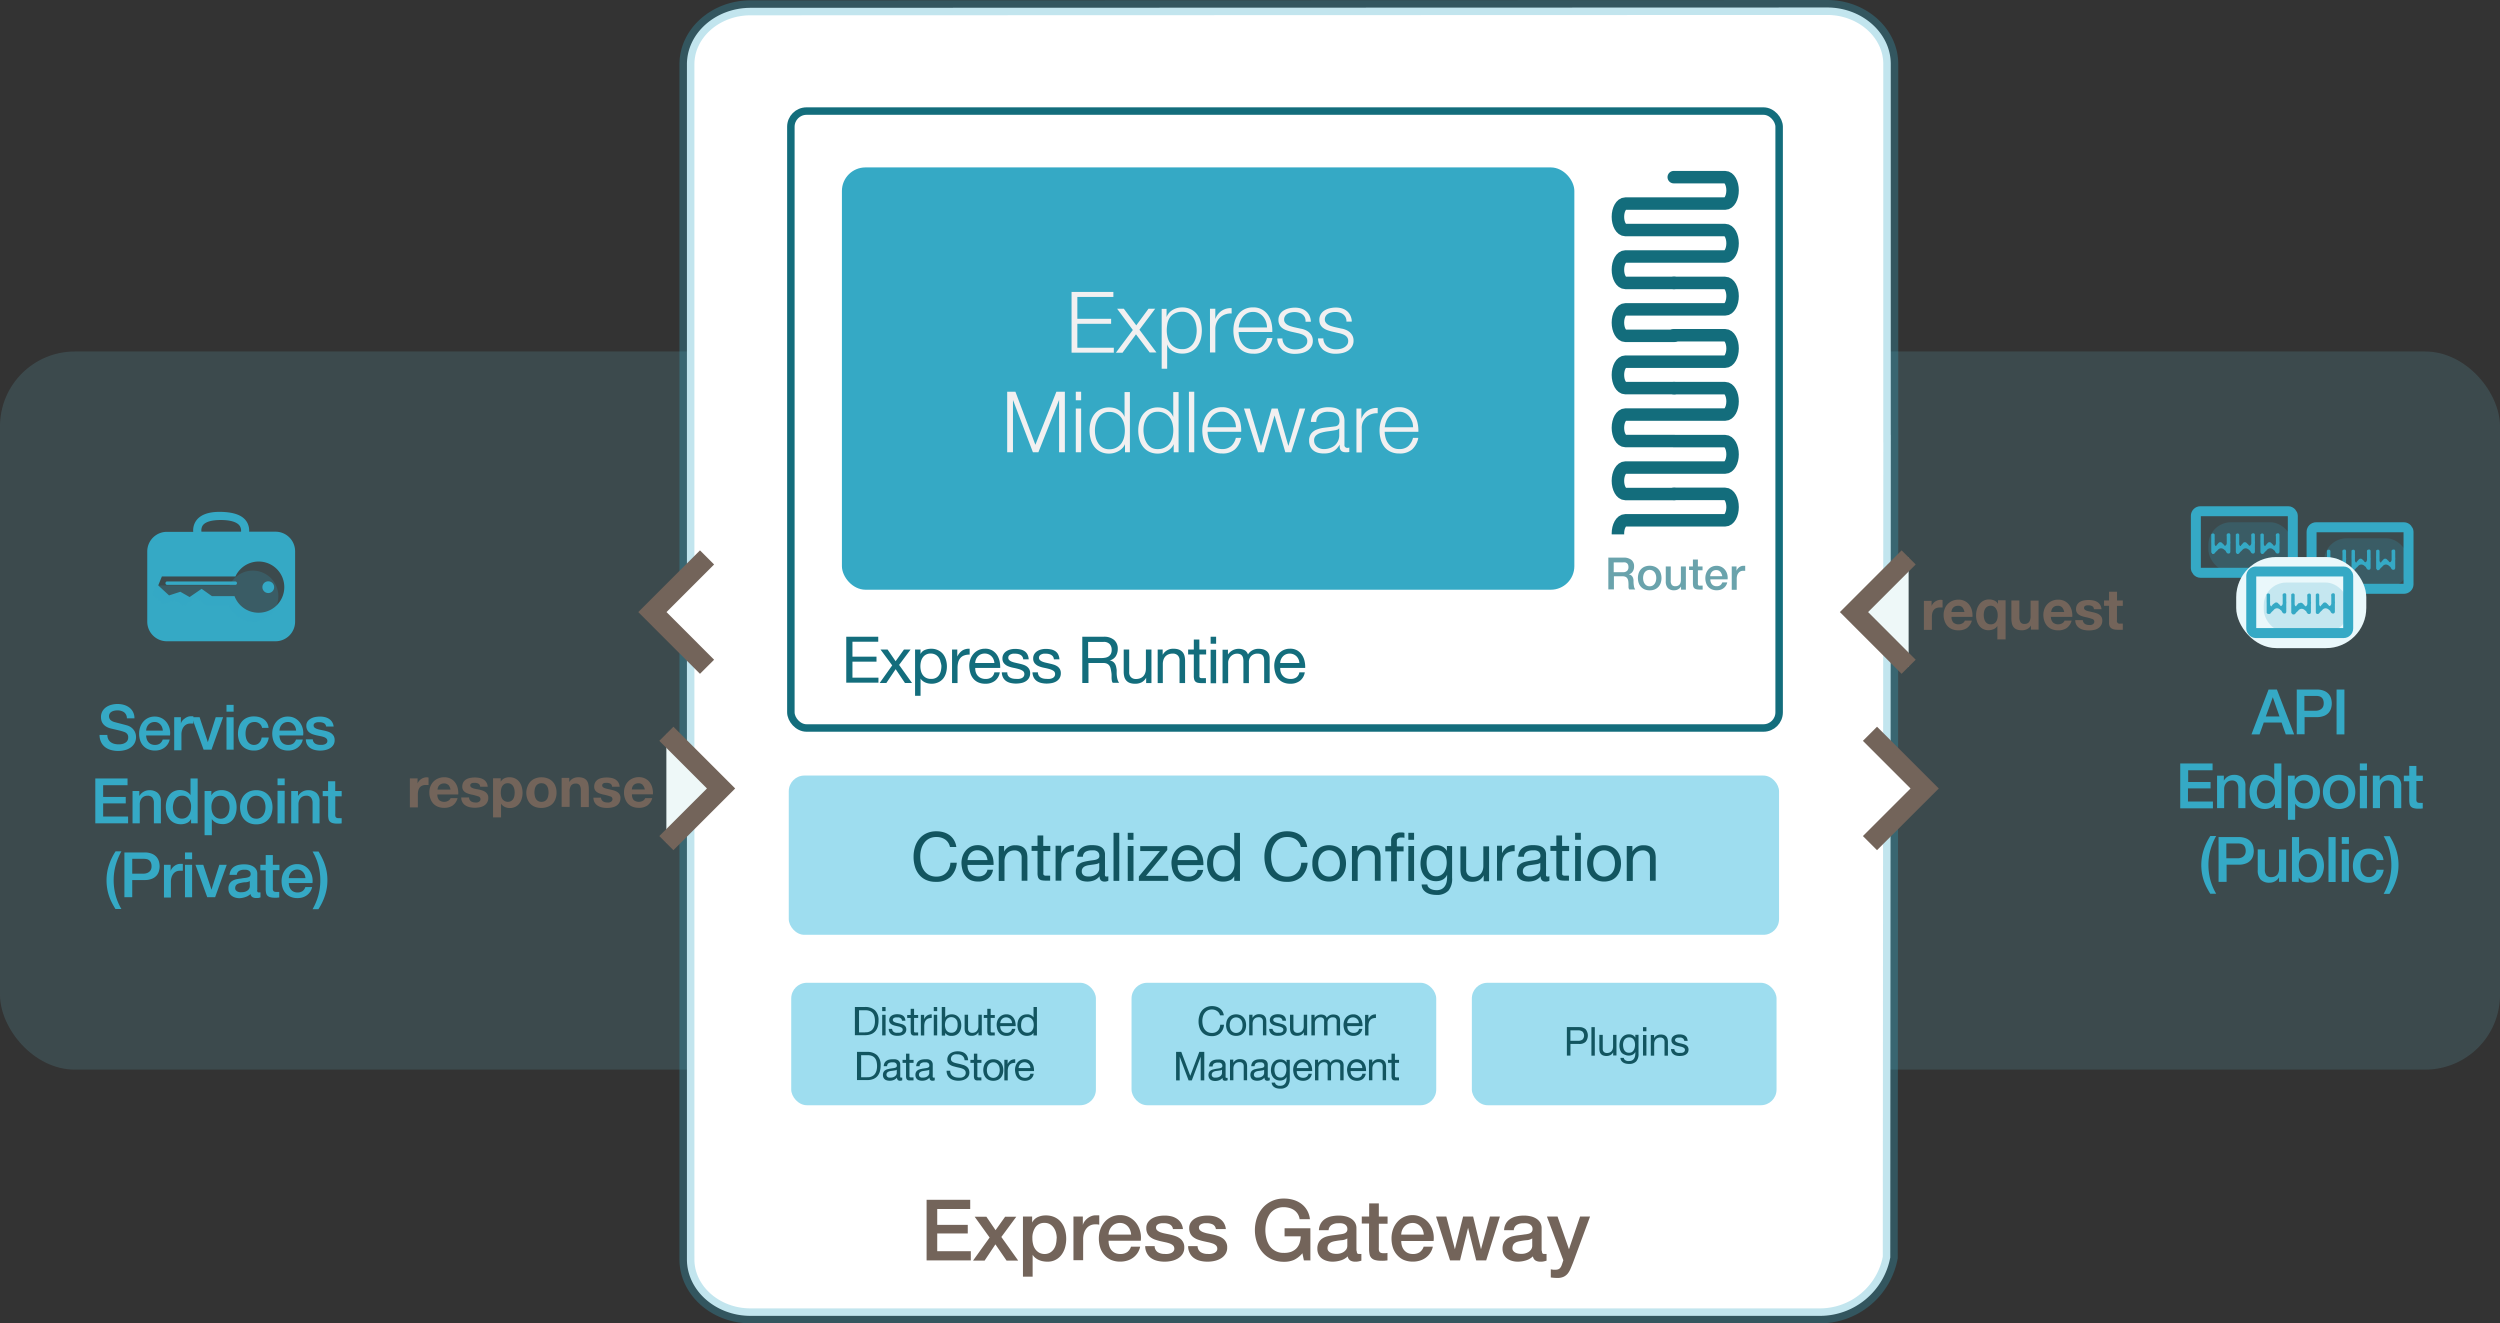 <svg id="Layer_1" data-name="Layer 1" xmlns="http://www.w3.org/2000/svg" viewBox="0 0 501 265.21"><rect x="0" y="0" width="501" height="265.21" fill="#333333" stroke="none"/><defs><style>.homemarch-1{fill:#74cfe8;opacity:.15}.homemarch-1,.homemarch-10,.homemarch-3,.homemarch-6,.homemarch-8{isolation:isolate}.homemarch-15,.homemarch-2{fill:#fff}.homemarch-12,.homemarch-3,.homemarch-4,.homemarch-5{fill:none;stroke-linecap:round}.homemarch-3{stroke:#34a8c4;stroke-width:3px;opacity:.3}.homemarch-14,.homemarch-15,.homemarch-3{stroke-miterlimit:10}.homemarch-4,.homemarch-5{stroke:#136d7c}.homemarch-12,.homemarch-4,.homemarch-5{stroke-linejoin:round}.homemarch-4{stroke-width:1.5px}.homemarch-5{stroke-width:2.5px}.homemarch-6{opacity:.63}.homemarch-7{fill:#136d7c}.homemarch-10,.homemarch-9{fill:#35a9c5}.homemarch-10{opacity:.2}.homemarch-11{fill:#73645a}.homemarch-12{stroke:#35a9c5;stroke-width:2px}.homemarch-13{fill:#f1f0f1}.homemarch-14{fill:#eef8f8}.homemarch-14,.homemarch-15{stroke:#73645a;stroke-width:4px}.homemarch-16{opacity:.7}.homemarch-17{fill:#75cfe8}.homemarch-18{fill:#125560}</style></defs><title>Home_marchitecturediagram</title><rect class="homemarch-1" y="70.44" width="501" height="143.91" rx="15" ry="15"/><path class="homemarch-2" d="M378.92 87.15L378.81 252a14.35 14.35 0 0 1-14 11.7h-214.4c-7 0-12.75-5.1-12.75-11.32V12.89c0-6.23 5.74-11.32 12.75-11.32l215.75-.07c7 0 12.75 5.1 12.75 11.32v74.33z"/><path class="homemarch-3" d="M378.92 87.15L378.81 252a14.35 14.35 0 0 1-14 11.7h-214.4c-7 0-12.75-5.1-12.75-11.32V12.89c0-6.23 5.74-11.32 12.75-11.32l215.75-.07c7 0 12.75 5.1 12.75 11.32v74.33z"/><rect class="homemarch-4" x="158.49" y="22.26" width="198.05" height="123.63" rx="3.14" ry="3.14"/><path class="homemarch-5" d="M335.52 46.1h-9.8c-.82 0-1.49-1.19-1.49-2.65s.67-2.65 1.49-2.65h20c.82 0 1.49-1.19 1.49-2.65s-.67-2.65-1.49-2.65h-10.3M335.52 56.7h-9.8c-.82 0-1.49-1.19-1.49-2.65s.67-2.65 1.49-2.65h20c.82 0 1.49-1.19 1.49-2.65s-.67-2.65-1.49-2.65h-10.3"/><path class="homemarch-5" d="M335.52 67.3h-9.8c-.82 0-1.49-1.19-1.49-2.65s.67-2.65 1.49-2.65h20c.82 0 1.49-1.19 1.49-2.65s-.67-2.65-1.49-2.65h-10.3"/><path class="homemarch-5" d="M335.52 77.78h-9.8c-.82 0-1.49-1.19-1.49-2.65s.67-2.65 1.49-2.65h20c.82 0 1.49-1.19 1.49-2.65s-.67-2.65-1.49-2.65h-10.3"/><path class="homemarch-5" d="M335.52 88.38h-9.8c-.82 0-1.49-1.19-1.49-2.65s.67-2.65 1.49-2.65h20c.82 0 1.49-1.19 1.49-2.65s-.67-2.65-1.49-2.65h-10.3M335.52 99h-9.8c-.82 0-1.49-1.19-1.49-2.65s.67-2.65 1.49-2.65h20c.82 0 1.49-1.19 1.49-2.65s-.67-2.65-1.49-2.65h-10.3"/><path class="homemarch-5" d="M335.52 109.57h-9.8c-.82 0-1.49-1.19-1.49-2.65s.67-2.65 1.49-2.65h20c.82 0 1.49-1.19 1.49-2.65s-.67-2.65-1.49-2.65h-10.3"/><path class="homemarch-2" d="M320.79 107.09h29.16v12.63h-29.16z"/><g class="homemarch-6"><path class="homemarch-7" d="M322.28 111.75h3.07a2.38 2.38 0 0 1 1.59.46 1.6 1.6 0 0 1 .53 1.28 1.87 1.87 0 0 1-.13.76 1.66 1.66 0 0 1-.31.49 1.22 1.22 0 0 1-.36.26l-.26.11a1.17 1.17 0 0 1 .31.09.92.92 0 0 1 .31.23 1.25 1.25 0 0 1 .24.41 1.82 1.82 0 0 1 .09.63 5.72 5.72 0 0 0 .08 1 1.35 1.35 0 0 0 .27.66h-1.21a1 1 0 0 1-.15-.46v-.49a4.6 4.6 0 0 0-.05-.76 1.32 1.32 0 0 0-.2-.53.83.83 0 0 0-.39-.31 1.72 1.72 0 0 0-.63-.1h-1.65v2.64h-1.12v-6.42zm1.12 2.92h1.84a1.17 1.17 0 0 0 .82-.26 1 1 0 0 0 .28-.77 1.18 1.18 0 0 0-.09-.5.73.73 0 0 0-.25-.3.91.91 0 0 0-.36-.14 2.34 2.34 0 0 0-.42 0h-1.83v2zM330.6 118.3a2.52 2.52 0 0 1-1-.18 2.11 2.11 0 0 1-.74-.51 2.18 2.18 0 0 1-.46-.77 3.16 3.16 0 0 1 0-2 2.17 2.17 0 0 1 .46-.77 2.11 2.11 0 0 1 .74-.51 2.78 2.78 0 0 1 2 0 2.12 2.12 0 0 1 .74.51 2.16 2.16 0 0 1 .46.77 3.14 3.14 0 0 1 0 2 2.16 2.16 0 0 1-.46.77 2.12 2.12 0 0 1-.74.51 2.53 2.53 0 0 1-1 .18zm0-.81a1.17 1.17 0 0 0 .59-.14 1.25 1.25 0 0 0 .41-.38 1.65 1.65 0 0 0 .24-.53 2.37 2.37 0 0 0 0-1.19 1.59 1.59 0 0 0-.24-.53 1.27 1.27 0 0 0-.41-.37 1.29 1.29 0 0 0-1.19 0 1.25 1.25 0 0 0-.41.37 1.57 1.57 0 0 0-.24.53 2.37 2.37 0 0 0 0 1.19 1.63 1.63 0 0 0 .24.53 1.24 1.24 0 0 0 .41.38 1.18 1.18 0 0 0 .6.14zM337.88 118.17h-1v-.65a1.41 1.41 0 0 1-.56.56 1.53 1.53 0 0 1-.76.21 1.71 1.71 0 0 1-1.33-.45 2 2 0 0 1-.41-1.37v-2.95h1v2.85a1.27 1.27 0 0 0 .23.86.86.86 0 0 0 .66.25 1.29 1.29 0 0 0 .54-.1 1 1 0 0 0 .35-.26 1 1 0 0 0 .19-.4 2.07 2.07 0 0 0 .06-.5v-2.7h1v4.65zM338.49 113.52h.77v-1.39h1v1.39h.93v.76h-.93v2.48a2.29 2.29 0 0 0 0 .28.49.49 0 0 0 .06.2.3.3 0 0 0 .15.12.72.72 0 0 0 .27 0h.47v.79h-.66a2.28 2.28 0 0 1-.65-.08.87.87 0 0 1-.39-.22.78.78 0 0 1-.19-.37 2.88 2.88 0 0 1-.06-.51v-2.74h-.77v-.76zM342.75 116.11a1.79 1.79 0 0 0 .08.52 1.27 1.27 0 0 0 .23.44 1.09 1.09 0 0 0 .39.3 1.27 1.27 0 0 0 .56.11 1.23 1.23 0 0 0 .72-.19 1.14 1.14 0 0 0 .41-.58h1a1.93 1.93 0 0 1-.75 1.17 2 2 0 0 1-.62.31 2.53 2.53 0 0 1-.72.1 2.47 2.47 0 0 1-1-.18 2 2 0 0 1-.71-.5 2.14 2.14 0 0 1-.44-.77 3.15 3.15 0 0 1-.15-1 2.81 2.81 0 0 1 .16-.94 2.4 2.4 0 0 1 .45-.78 2.1 2.1 0 0 1 1.64-.73 2.09 2.09 0 0 1 1 .23 2.18 2.18 0 0 1 .72.61 2.47 2.47 0 0 1 .42.87 2.66 2.66 0 0 1 .07 1h-3.42zm2.39-.67a1.65 1.65 0 0 0-.14-.44 1.27 1.27 0 0 0-.23-.39 1.17 1.17 0 0 0-.36-.27 1.07 1.07 0 0 0-.47-.1 1.22 1.22 0 0 0-.49.09 1.11 1.11 0 0 0-.38.26 1.3 1.3 0 0 0-.25.39 1.36 1.36 0 0 0-.1.49h2.39zM347 113.52h1v.9a1 1 0 0 1 .17-.37 1.72 1.72 0 0 1 .31-.33 1.57 1.57 0 0 1 .41-.24 1.23 1.23 0 0 1 .46-.09h.39v1h-.44a1.17 1.17 0 0 0-.49.1 1.12 1.12 0 0 0-.4.31 1.51 1.51 0 0 0-.27.5 2.14 2.14 0 0 0-.1.68v2.21h-1v-4.65z"/></g><g class="homemarch-8"><g class="homemarch-8"><path class="homemarch-9" d="M21.51 147.24a2 2 0 0 0 .18.88 1.59 1.59 0 0 0 .49.6 2.07 2.07 0 0 0 .72.34 3.45 3.45 0 0 0 .89.11 2.86 2.86 0 0 0 .88-.12 1.78 1.78 0 0 0 .59-.31 1.1 1.1 0 0 0 .33-.43 1.3 1.3 0 0 0 .1-.5 1.07 1.07 0 0 0-.23-.76 1.34 1.34 0 0 0-.51-.35 10.6 10.6 0 0 0-1.11-.33l-1.58-.37a3.33 3.33 0 0 1-1-.4 2.29 2.29 0 0 1-.61-.55 1.92 1.92 0 0 1-.32-.64 2.57 2.57 0 0 1-.09-.69 2.34 2.34 0 0 1 .28-1.18 2.52 2.52 0 0 1 .75-.82 3.28 3.28 0 0 1 1.06-.48 4.64 4.64 0 0 1 1.19-.16 4.71 4.71 0 0 1 1.33.18 3.29 3.29 0 0 1 1.09.55 2.6 2.6 0 0 1 1 2.14h-1.51a1.51 1.51 0 0 0-.59-1.23 2.34 2.34 0 0 0-1.34-.36 2.91 2.91 0 0 0-.57.06 1.78 1.78 0 0 0-.53.19 1.16 1.16 0 0 0-.4.36 1.1 1.1 0 0 0 .14 1.31 1.92 1.92 0 0 0 .77.41l.4.11.77.2.84.22.58.16a2.61 2.61 0 0 1 .77.38 2.42 2.42 0 0 1 .55.55 2.26 2.26 0 0 1 .33.66 2.41 2.41 0 0 1 .11.7 2.54 2.54 0 0 1-.31 1.29 2.6 2.6 0 0 1-.81.87 3.51 3.51 0 0 1-1.14.5 5.48 5.48 0 0 1-1.31.16 5.4 5.4 0 0 1-1.45-.19 3.39 3.39 0 0 1-1.18-.58 2.82 2.82 0 0 1-.8-1 3.31 3.31 0 0 1-.31-1.44h1.57zM29.29 147.35a2.49 2.49 0 0 0 .11.73 1.8 1.8 0 0 0 .32.62 1.55 1.55 0 0 0 .54.42 1.79 1.79 0 0 0 .78.16 1.72 1.72 0 0 0 1-.27 1.6 1.6 0 0 0 .57-.81H34a2.7 2.7 0 0 1-.39.94 2.74 2.74 0 0 1-.67.7 2.87 2.87 0 0 1-.87.43 3.5 3.5 0 0 1-1 .14 3.45 3.45 0 0 1-1.36-.25 2.81 2.81 0 0 1-1-.7 3 3 0 0 1-.62-1.08 4.39 4.39 0 0 1-.21-1.38 3.9 3.9 0 0 1 .22-1.31 3.36 3.36 0 0 1 .63-1.09 2.95 2.95 0 0 1 2.29-1 2.92 2.92 0 0 1 1.38.32 3 3 0 0 1 1 .85 3.45 3.45 0 0 1 .58 1.21 3.72 3.72 0 0 1 .09 1.41h-4.78zm3.34-.94a2.3 2.3 0 0 0-.14-.65 1.74 1.74 0 0 0-.33-.55 1.61 1.61 0 0 0-.5-.38 1.48 1.48 0 0 0-.66-.14 1.72 1.72 0 0 0-.69.13 1.56 1.56 0 0 0-.53.36 1.8 1.8 0 0 0-.35.55 1.91 1.91 0 0 0-.14.68h3.34zM34.91 143.73h1.34V145a1.44 1.44 0 0 1 .25-.52 2.38 2.38 0 0 1 .5-.48 2.2 2.2 0 0 1 .57-.33 1.72 1.72 0 0 1 .64-.13h.54V145h-.62a1.67 1.67 0 0 0-.69.14 1.58 1.58 0 0 0-.56.43 2.09 2.09 0 0 0-.38.7 3 3 0 0 0-.14 1v3.09h-1.45v-6.5z"/><path class="homemarch-9" d="M38.44 143.73H40l1.65 5 1.58-5h1.48l-2.33 6.5H40.8zM45.39 141.26h1.43v1.36h-1.43v-1.36zm0 2.48h1.43v6.5h-1.43v-6.5zM52.52 145.91A1.35 1.35 0 0 0 52 145a1.58 1.58 0 0 0-1-.31 2.07 2.07 0 0 0-.59.09 1.39 1.39 0 0 0-.58.35 2 2 0 0 0-.44.72 3.42 3.42 0 0 0-.18 1.2 3.53 3.53 0 0 0 .09.8 2.22 2.22 0 0 0 .3.72 1.63 1.63 0 0 0 .53.51 1.52 1.52 0 0 0 .79.2 1.44 1.44 0 0 0 1-.39 1.81 1.81 0 0 0 .51-1.09h1.43a3.15 3.15 0 0 1-1 1.94 2.93 2.93 0 0 1-2 .67 3.32 3.32 0 0 1-1.35-.26 2.86 2.86 0 0 1-1-.7 3 3 0 0 1-.61-1.06 4.14 4.14 0 0 1-.21-1.33 4.57 4.57 0 0 1 .2-1.37 3.17 3.17 0 0 1 .6-1.11 2.84 2.84 0 0 1 1-.74 3.36 3.36 0 0 1 1.4-.27 3.94 3.94 0 0 1 1.07.14 2.84 2.84 0 0 1 .91.43 2.33 2.33 0 0 1 .65.73 2.5 2.5 0 0 1 .3 1h-1.3zM56 147.35a2.49 2.49 0 0 0 .11.73 1.81 1.81 0 0 0 .32.62 1.54 1.54 0 0 0 .54.42 1.79 1.79 0 0 0 .78.16 1.72 1.72 0 0 0 1-.27 1.6 1.6 0 0 0 .57-.81h1.36a2.69 2.69 0 0 1-.39.94 2.73 2.73 0 0 1-.67.7 2.87 2.87 0 0 1-.87.43 3.51 3.51 0 0 1-1 .14 3.45 3.45 0 0 1-1.36-.25 2.8 2.8 0 0 1-1-.7 3 3 0 0 1-.62-1.08 4.38 4.38 0 0 1-.21-1.38 3.92 3.92 0 0 1 .22-1.31 3.36 3.36 0 0 1 .63-1.09 2.95 2.95 0 0 1 2.29-1 2.92 2.92 0 0 1 1.38.32 3 3 0 0 1 1 .85 3.45 3.45 0 0 1 .58 1.21 3.73 3.73 0 0 1 .09 1.41H56zm3.34-.94a2.35 2.35 0 0 0-.14-.65 1.74 1.74 0 0 0-.33-.55 1.61 1.61 0 0 0-.5-.38 1.48 1.48 0 0 0-.66-.14 1.72 1.72 0 0 0-.68.13 1.56 1.56 0 0 0-.53.36 1.81 1.81 0 0 0-.35.55 1.9 1.9 0 0 0-.14.68h3.34zM62.68 148.14a1.08 1.08 0 0 0 .48.88 1.88 1.88 0 0 0 1 .25h.46a2 2 0 0 0 .48-.12.9.9 0 0 0 .37-.26.61.61 0 0 0 .13-.45.63.63 0 0 0-.2-.45 1.4 1.4 0 0 0-.48-.28 4.75 4.75 0 0 0-.67-.18l-.77-.16a7.09 7.09 0 0 1-.77-.21 2.5 2.5 0 0 1-.67-.34 1.57 1.57 0 0 1-.47-.55 1.73 1.73 0 0 1-.18-.82 1.48 1.48 0 0 1 .26-.89 2 2 0 0 1 .65-.56 2.84 2.84 0 0 1 .88-.31 5.17 5.17 0 0 1 .92-.09 4.22 4.22 0 0 1 1 .11 2.61 2.61 0 0 1 .83.35 2 2 0 0 1 .62.62 2.16 2.16 0 0 1 .31.92h-1.5a.89.89 0 0 0-.47-.69 2 2 0 0 0-.85-.18h-.36a1.7 1.7 0 0 0-.39.09.81.81 0 0 0-.31.2.48.48 0 0 0-.13.35.55.55 0 0 0 .18.43 1.44 1.44 0 0 0 .48.27 4.73 4.73 0 0 0 .67.18l.78.16a7.88 7.88 0 0 1 .77.21 2.5 2.5 0 0 1 .67.34 1.65 1.65 0 0 1 .48.54 1.63 1.63 0 0 1 .18.8 1.75 1.75 0 0 1-.26 1 2.1 2.1 0 0 1-.69.65 3.1 3.1 0 0 1-.94.36 4.69 4.69 0 0 1-1 .11 4.45 4.45 0 0 1-1.14-.14 2.66 2.66 0 0 1-.91-.42 2 2 0 0 1-.6-.7 2.24 2.24 0 0 1-.23-1h1.43z"/></g><g class="homemarch-8"><path class="homemarch-9" d="M19.1 156h6.46v1.36h-4.89v2.35h4.53V161h-4.53v2.63h5V165H19.1v-9zM26.56 158.52h1.36v1a2.41 2.41 0 0 1 .85-.85 2.28 2.28 0 0 1 1.17-.31 2.43 2.43 0 0 1 1.68.55 2.12 2.12 0 0 1 .62 1.66V165h-1.4v-4.08a1.76 1.76 0 0 0-.33-1.11 1.19 1.19 0 0 0-.94-.35 1.56 1.56 0 0 0-.65.13 1.41 1.41 0 0 0-.49.36 1.71 1.71 0 0 0-.31.55 2 2 0 0 0-.11.67V165h-1.45v-6.5zM39.65 165h-1.36v-.88a1.71 1.71 0 0 1-.84.81 2.85 2.85 0 0 1-1.17.25 3.1 3.1 0 0 1-1.34-.27 2.65 2.65 0 0 1-.95-.74 3.14 3.14 0 0 1-.57-1.1 4.77 4.77 0 0 1-.19-1.36 4.36 4.36 0 0 1 .24-1.52 3.05 3.05 0 0 1 .63-1.06 2.46 2.46 0 0 1 .91-.61 2.88 2.88 0 0 1 1-.2 3.43 3.43 0 0 1 .62.06 2.68 2.68 0 0 1 .6.18 2.39 2.39 0 0 1 .54.32 1.78 1.78 0 0 1 .41.46V156h1.43v9zm-5-3.18a3.16 3.16 0 0 0 .11.82 2.23 2.23 0 0 0 .33.72 1.66 1.66 0 0 0 .56.5 1.64 1.64 0 0 0 .81.19 1.61 1.61 0 0 0 .82-.2 1.71 1.71 0 0 0 .57-.53 2.37 2.37 0 0 0 .33-.74 3.33 3.33 0 0 0 .11-.84 2.63 2.63 0 0 0-.48-1.68 1.6 1.6 0 0 0-1.31-.6 1.62 1.62 0 0 0-.85.21 1.75 1.75 0 0 0-.57.54 2.25 2.25 0 0 0-.31.75 3.91 3.91 0 0 0-.13.88zM41 158.52h1.36v.88a1.77 1.77 0 0 1 .84-.81 2.8 2.8 0 0 1 1.17-.25 3.09 3.09 0 0 1 1.34.27 2.66 2.66 0 0 1 .95.74 3.24 3.24 0 0 1 .57 1.1 4.65 4.65 0 0 1 .19 1.34 4.75 4.75 0 0 1-.17 1.27 3.29 3.29 0 0 1-.51 1.09 2.51 2.51 0 0 1-2.12 1 3.51 3.51 0 0 1-.63-.06 2.74 2.74 0 0 1-.6-.18 2.38 2.38 0 0 1-.53-.32 1.77 1.77 0 0 1-.41-.46v3.24H41v-8.9zm5 3.26a3.24 3.24 0 0 0-.11-.85 2.31 2.31 0 0 0-.34-.74 1.74 1.74 0 0 0-.57-.52 1.54 1.54 0 0 0-.78-.19 1.58 1.58 0 0 0-1.36.63 2.77 2.77 0 0 0-.46 1.67 3.31 3.31 0 0 0 .12.91 2.06 2.06 0 0 0 .36.72 1.8 1.8 0 0 0 .57.48 1.63 1.63 0 0 0 .77.18 1.61 1.61 0 0 0 .83-.2 1.78 1.78 0 0 0 .56-.52 2.11 2.11 0 0 0 .31-.73 3.67 3.67 0 0 0 .1-.84zM51.36 165.2a3.54 3.54 0 0 1-1.39-.26 2.94 2.94 0 0 1-1-.71 3 3 0 0 1-.64-1.08 4.4 4.4 0 0 1 0-2.75 3 3 0 0 1 .64-1.08 3 3 0 0 1 1-.71 3.87 3.87 0 0 1 2.78 0 3 3 0 0 1 1 .71 3 3 0 0 1 .64 1.08 4.42 4.42 0 0 1 0 2.75 3 3 0 0 1-.64 1.08 3 3 0 0 1-1 .71 3.54 3.54 0 0 1-1.39.26zm0-1.13a1.64 1.64 0 0 0 .83-.2 1.75 1.75 0 0 0 .58-.53 2.31 2.31 0 0 0 .33-.74 3.31 3.31 0 0 0 0-1.67 2.24 2.24 0 0 0-.33-.74 1.77 1.77 0 0 0-.58-.52 1.81 1.81 0 0 0-1.66 0 1.78 1.78 0 0 0-.58.52 2.24 2.24 0 0 0-.33.74 3.31 3.31 0 0 0 0 1.67 2.31 2.31 0 0 0 .33.74 1.75 1.75 0 0 0 .58.53 1.65 1.65 0 0 0 .83.19zM55.62 156h1.43v1.36h-1.43V156zm0 2.48h1.43V165h-1.43v-6.5zM58.36 158.52h1.36v1a2.41 2.41 0 0 1 .85-.85 2.28 2.28 0 0 1 1.17-.31 2.43 2.43 0 0 1 1.68.55 2.12 2.12 0 0 1 .62 1.66V165h-1.4v-4.08a1.77 1.77 0 0 0-.33-1.11 1.19 1.19 0 0 0-.94-.35 1.56 1.56 0 0 0-.65.13 1.41 1.41 0 0 0-.49.36 1.72 1.72 0 0 0-.31.55 1.94 1.94 0 0 0-.11.67V165h-1.45v-6.5zM64.67 158.52h1.08v-1.95h1.43v1.95h1.29v1.07h-1.28v3.47a3.41 3.41 0 0 0 0 .39.65.65 0 0 0 .09.28.42.42 0 0 0 .21.17 1 1 0 0 0 .38.06h.3a1.46 1.46 0 0 0 .3 0V165l-.46.05h-.46a3.17 3.17 0 0 1-.91-.11 1.21 1.21 0 0 1-.54-.31 1.08 1.08 0 0 1-.26-.52 3.8 3.8 0 0 1-.08-.72v-3.83h-1.09v-1.07z"/></g><g class="homemarch-8"><path class="homemarch-9" d="M23.16 182.2q-.38-.6-.71-1.24a9.91 9.91 0 0 1-.58-1.35 9.63 9.63 0 0 1-.38-1.5 9.85 9.85 0 0 1-.14-1.7 9.74 9.74 0 0 1 .47-3 11.6 11.6 0 0 1 1.34-2.8h1.17a12.74 12.74 0 0 0-1.15 2.78 11.2 11.2 0 0 0-.4 3 11.83 11.83 0 0 0 .38 3 10.94 10.94 0 0 0 1.17 2.78h-1.17zM24.93 170.83h4a3.76 3.76 0 0 1 1.56.28 2.47 2.47 0 0 1 .93.69 2.35 2.35 0 0 1 .45.91 3.83 3.83 0 0 1 .12.9 3.78 3.78 0 0 1-.12.9 2.36 2.36 0 0 1-.45.9 2.4 2.4 0 0 1-.93.68 3.83 3.83 0 0 1-1.56.27H26.5v3.44h-1.57v-9zm1.57 4.25h2.3a2 2 0 0 0 .54-.08 1.54 1.54 0 0 0 .51-.25 1.26 1.26 0 0 0 .38-.45 1.56 1.56 0 0 0 .14-.71 1.84 1.84 0 0 0-.13-.73 1.17 1.17 0 0 0-.34-.46 1.21 1.21 0 0 0-.49-.23 2.66 2.66 0 0 0-.59-.06H26.5v3zM32.86 173.3h1.34v1.26a1.44 1.44 0 0 1 .25-.52 2.38 2.38 0 0 1 .44-.46 2.21 2.21 0 0 1 .57-.33 1.71 1.71 0 0 1 .64-.13h.54v1.38h-.62a1.66 1.66 0 0 0-.69.14 1.58 1.58 0 0 0-.56.43 2.09 2.09 0 0 0-.38.7 3 3 0 0 0-.14 1v3.09h-1.39v-6.5zM37.07 170.83h1.43v1.36h-1.43v-1.36zm0 2.48h1.43v6.5h-1.43v-6.5zM39.17 173.3h1.56l1.65 5 1.58-5h1.48l-2.33 6.5h-1.58zM51.53 178.35a.75.75 0 0 0 .07.38.29.29 0 0 0 .27.11h.33v1l-.2.06-.25.06h-.44a1.38 1.38 0 0 1-.73-.18.88.88 0 0 1-.38-.62 2.54 2.54 0 0 1-1 .6 4.12 4.12 0 0 1-1.2.24 3 3 0 0 1-.84-.12 2.23 2.23 0 0 1-.71-.35 1.68 1.68 0 0 1-.49-.59 1.81 1.81 0 0 1-.18-.84 1.93 1.93 0 0 1 .22-1 1.63 1.63 0 0 1 .58-.59 2.63 2.63 0 0 1 .8-.31c.3-.06.6-.11.9-.14a7.34 7.34 0 0 1 .74-.11 3.4 3.4 0 0 0 .62-.11 1 1 0 0 0 .43-.23.64.64 0 0 0 .16-.47.74.74 0 0 0-.13-.45.89.89 0 0 0-.33-.27 1.42 1.42 0 0 0-.43-.12 3.4 3.4 0 0 0-.45 0 1.8 1.8 0 0 0-1 .25 1 1 0 0 0-.44.78H46a2.16 2.16 0 0 1 .3-1 2.09 2.09 0 0 1 .67-.67 2.75 2.75 0 0 1 .92-.35 5.55 5.55 0 0 1 1.06-.1 4.5 4.5 0 0 1 .94.1 2.69 2.69 0 0 1 .84.33 1.81 1.81 0 0 1 .6.58 1.6 1.6 0 0 1 .23.87v3.34zm-1.43-1.81a1.73 1.73 0 0 1-.8.26q-.48 0-1 .13a3.14 3.14 0 0 0-.44.11 1.3 1.3 0 0 0-.38.19.82.82 0 0 0-.26.31 1.06 1.06 0 0 0-.09.47.6.6 0 0 0 .14.4 1 1 0 0 0 .33.26 1.56 1.56 0 0 0 .43.13 2.62 2.62 0 0 0 .42 0 2.34 2.34 0 0 0 .52-.06 1.7 1.7 0 0 0 .52-.21 1.38 1.38 0 0 0 .41-.38 1 1 0 0 0 .16-.57v-1.07zM52.17 173.3h1.08v-1.95h1.43v1.95H56v1.07h-1.32v3.47a3.41 3.41 0 0 0 0 .39.65.65 0 0 0 .09.28.42.42 0 0 0 .21.17 1 1 0 0 0 .38.06h.3a1.46 1.46 0 0 0 .3 0v1.11l-.46.05h-.46a3.17 3.17 0 0 1-.91-.11 1.21 1.21 0 0 1-.54-.31 1.08 1.08 0 0 1-.26-.52 3.8 3.8 0 0 1-.08-.72v-3.83h-1.08v-1.11zM57.87 176.92a2.49 2.49 0 0 0 .11.73 1.81 1.81 0 0 0 .32.62 1.54 1.54 0 0 0 .54.42 1.79 1.79 0 0 0 .78.16 1.72 1.72 0 0 0 1-.27 1.6 1.6 0 0 0 .57-.81h1.36a2.69 2.69 0 0 1-.39.94 2.73 2.73 0 0 1-.67.7 2.87 2.87 0 0 1-.87.43 3.51 3.51 0 0 1-1 .14 3.45 3.45 0 0 1-1.36-.25 2.8 2.8 0 0 1-1-.7 3 3 0 0 1-.62-1.08 4.38 4.38 0 0 1-.21-1.38 3.92 3.92 0 0 1 .22-1.31 3.36 3.36 0 0 1 .63-1.09 2.95 2.95 0 0 1 2.29-1 2.92 2.92 0 0 1 1.38.32 3 3 0 0 1 1 .85 3.45 3.45 0 0 1 .58 1.21 3.73 3.73 0 0 1 .09 1.41h-4.75zm3.34-.94a2.35 2.35 0 0 0-.14-.65 1.74 1.74 0 0 0-.33-.55 1.61 1.61 0 0 0-.5-.38 1.48 1.48 0 0 0-.66-.14 1.72 1.72 0 0 0-.68.13 1.56 1.56 0 0 0-.53.36 1.81 1.81 0 0 0-.35.55 1.9 1.9 0 0 0-.14.68h3.34z"/><path class="homemarch-9" d="M63.81 170.61q.38.6.7 1.25a11 11 0 0 1 .57 1.36 10.3 10.3 0 0 1 .39 1.5 9.51 9.51 0 0 1 .14 1.7 9.74 9.74 0 0 1-.47 3 11.4 11.4 0 0 1-1.34 2.79h-1.16a12.5 12.5 0 0 0 1.15-2.77 11.22 11.22 0 0 0 .4-3 11.79 11.79 0 0 0-.38-3 11.14 11.14 0 0 0-1.17-2.79h1.17z"/></g></g><path class="homemarch-9" d="M47.2 116.52H33.45a.35.35 0 0 0 0 .69H47.2a.35.35 0 0 0 0-.69z"/><path class="homemarch-9" d="M55.21 106.55h-5.28a3.42 3.42 0 0 0-.44-1.91c-.79-1.35-2.53-2-5.18-2.06s-4.36.65-5.15 2a3.43 3.43 0 0 0-.44 2h-5.28a3.93 3.93 0 0 0-3.93 3.93v14.07a3.93 3.93 0 0 0 3.93 3.93h21.77a3.93 3.93 0 0 0 3.93-3.93v-14.11a3.93 3.93 0 0 0-3.93-3.92zm-14.64-1.16c.47-.78 1.75-1.19 3.74-1.18s3.3.45 3.78 1.25a1.86 1.86 0 0 1 .22 1.09h-7.94a1.91 1.91 0 0 1 .2-1.16zm11.24 17.4a5.12 5.12 0 0 1-4.81-3.32h-4.52L40.4 118l-2.4 1.65-1.86-1.06-2.26.73-2.17-2 .73-1.8h14.74a5.13 5.13 0 1 1 4.63 7.27z"/><circle class="homemarch-9" cx="53.76" cy="117.67" r="1.18"/><path class="homemarch-10" d="M50.61 124.59a5.12 5.12 0 0 1-4.79-3.32h-4.54l-2.08-1.48-2.39 1.66-1.86-1.06-2.26.73-2.17-2 .73-1.8H46a5.13 5.13 0 1 1 4.65 7.29z"/><g class="homemarch-8"><g class="homemarch-8"><path class="homemarch-11" d="M185.69 240.44h8.74v1.84h-6.61v3.18h6.12v1.73h-6.12v3.55h6.73v1.84h-8.86v-12.14zM198.32 248l-3-4.17h2.35l1.84 2.7 1.92-2.7h2.24l-3 4.06 3.37 4.73h-2.33l-2.23-3.25-2.16 3.25H195zM205 243.79h1.84V245a2.39 2.39 0 0 1 1.14-1.1 3.79 3.79 0 0 1 1.58-.33 4.19 4.19 0 0 1 1.81.37 3.55 3.55 0 0 1 1.28 1 4.36 4.36 0 0 1 .76 1.49 6.27 6.27 0 0 1 .26 1.82 6.46 6.46 0 0 1-.23 1.72 4.48 4.48 0 0 1-.7 1.47 3.4 3.4 0 0 1-2.86 1.4 4.72 4.72 0 0 1-.85-.08 3.64 3.64 0 0 1-.82-.25 3.2 3.2 0 0 1-.72-.43 2.41 2.41 0 0 1-.55-.62v4.39H205v-12zm6.77 4.4a4.35 4.35 0 0 0-.15-1.16 3.13 3.13 0 0 0-.46-1 2.36 2.36 0 0 0-.76-.7 2.08 2.08 0 0 0-1.05-.26 2.14 2.14 0 0 0-1.84.85 3.75 3.75 0 0 0-.62 2.26 4.52 4.52 0 0 0 .16 1.23 2.76 2.76 0 0 0 .48 1 2.42 2.42 0 0 0 .77.65 2.2 2.2 0 0 0 1 .24 2.17 2.17 0 0 0 1.12-.27 2.36 2.36 0 0 0 .76-.71 2.88 2.88 0 0 0 .43-1 5 5 0 0 0 .13-1.13z"/></g><g class="homemarch-8"><path class="homemarch-11" d="M215.14 243.79H217v1.7a2 2 0 0 1 .33-.7 3.21 3.21 0 0 1 .59-.62 3 3 0 0 1 .77-.45 2.33 2.33 0 0 1 .87-.17h.73v1.87l-.42-.06h-.42a2.22 2.22 0 0 0-.93.2 2.12 2.12 0 0 0-.76.58 2.84 2.84 0 0 0-.51.94 4.07 4.07 0 0 0-.19 1.29v4.18h-1.94v-8.79z"/></g><g class="homemarch-8"><path class="homemarch-11" d="M222.16 248.69a3.36 3.36 0 0 0 .14 1 2.41 2.41 0 0 0 .43.83 2.09 2.09 0 0 0 .73.57 2.4 2.4 0 0 0 1.05.21 2.33 2.33 0 0 0 1.37-.37 2.17 2.17 0 0 0 .77-1.1h1.84a3.64 3.64 0 0 1-1.43 2.22 3.9 3.9 0 0 1-1.18.58 4.77 4.77 0 0 1-1.37.2 4.66 4.66 0 0 1-1.84-.34 3.8 3.8 0 0 1-1.35-1 4 4 0 0 1-.83-1.46 5.94 5.94 0 0 1-.28-1.87 5.28 5.28 0 0 1 .3-1.78 4.54 4.54 0 0 1 .85-1.48 4 4 0 0 1 3.1-1.39 3.94 3.94 0 0 1 1.86.43 4.1 4.1 0 0 1 1.37 1.15 4.67 4.67 0 0 1 .79 1.64 5 5 0 0 1 .13 1.91h-6.46zm4.52-1.28a3.13 3.13 0 0 0-.2-.88 2.35 2.35 0 0 0-.44-.74 2.2 2.2 0 0 0-.68-.51 2 2 0 0 0-.89-.2 2.33 2.33 0 0 0-.93.18 2.11 2.11 0 0 0-.71.49 2.44 2.44 0 0 0-.48.74 2.57 2.57 0 0 0-.2.92h4.52zM231.39 249.76a1.46 1.46 0 0 0 .65 1.19 2.54 2.54 0 0 0 1.34.34 5 5 0 0 0 .62 0 2.67 2.67 0 0 0 .65-.16 1.23 1.23 0 0 0 .5-.35.84.84 0 0 0 .18-.6.85.85 0 0 0-.27-.61 1.88 1.88 0 0 0-.65-.38 6.34 6.34 0 0 0-.91-.25l-1-.22a9.67 9.67 0 0 1-1-.29 3.35 3.35 0 0 1-.9-.46 2.11 2.11 0 0 1-.64-.74 2.36 2.36 0 0 1-.24-1.11 2 2 0 0 1 .35-1.2 2.67 2.67 0 0 1 .88-.78 3.87 3.87 0 0 1 1.19-.42 7 7 0 0 1 1.25-.12 5.76 5.76 0 0 1 1.3.14 3.56 3.56 0 0 1 1.12.47 2.76 2.76 0 0 1 .83.84 2.91 2.91 0 0 1 .42 1.25h-2a1.21 1.21 0 0 0-.64-.93 2.64 2.64 0 0 0-1.15-.24h-.48a2.27 2.27 0 0 0-.53.13 1.11 1.11 0 0 0-.42.27.65.65 0 0 0-.17.47.74.74 0 0 0 .25.58 2 2 0 0 0 .65.37 6.2 6.2 0 0 0 .91.25l1.05.22q.53.12 1 .29a3.36 3.36 0 0 1 .91.46 2.11 2.11 0 0 1 .89 1.82 2.36 2.36 0 0 1-.36 1.33 2.82 2.82 0 0 1-.93.88 4.21 4.21 0 0 1-1.27.49 6.44 6.44 0 0 1-1.38.15 6 6 0 0 1-1.54-.19 3.58 3.58 0 0 1-1.22-.57 2.75 2.75 0 0 1-.82-1 3 3 0 0 1-.31-1.35h1.94zM240 249.76a1.46 1.46 0 0 0 .65 1.19 2.54 2.54 0 0 0 1.34.34 5 5 0 0 0 .62 0 2.67 2.67 0 0 0 .65-.16 1.22 1.22 0 0 0 .5-.35.83.83 0 0 0 .18-.6.85.85 0 0 0-.27-.61 1.88 1.88 0 0 0-.66-.38 6.32 6.32 0 0 0-.91-.25l-1-.22a9.68 9.68 0 0 1-1-.29 3.35 3.35 0 0 1-.9-.46 2.12 2.12 0 0 1-.64-.74 2.37 2.37 0 0 1-.24-1.11 2 2 0 0 1 .35-1.2 2.68 2.68 0 0 1 .88-.78 3.86 3.86 0 0 1 1.19-.42 7 7 0 0 1 1.25-.12 5.74 5.74 0 0 1 1.3.14 3.55 3.55 0 0 1 1.12.47 2.75 2.75 0 0 1 .83.84 2.9 2.9 0 0 1 .42 1.25h-2a1.2 1.2 0 0 0-.64-.93 2.64 2.64 0 0 0-1.15-.24h-.48a2.27 2.27 0 0 0-.53.13 1.11 1.11 0 0 0-.42.27.65.65 0 0 0-.17.47.74.74 0 0 0 .25.58 2 2 0 0 0 .65.37 6.23 6.23 0 0 0 .91.25l1.05.22q.53.12 1 .29a3.35 3.35 0 0 1 .91.46 2.11 2.11 0 0 1 .89 1.82 2.36 2.36 0 0 1-.36 1.33 2.82 2.82 0 0 1-.93.88 4.21 4.21 0 0 1-1.27.49 6.44 6.44 0 0 1-1.38.15 6 6 0 0 1-1.54-.19 3.57 3.57 0 0 1-1.22-.57 2.75 2.75 0 0 1-.82-1 3 3 0 0 1-.31-1.35h1.9zM262.66 252.58h-1.36l-.3-1.43a5.06 5.06 0 0 1-1.7 1.34 4.82 4.82 0 0 1-2 .37 5.71 5.71 0 0 1-2.44-.5 5.35 5.35 0 0 1-1.83-1.37 6.1 6.1 0 0 1-1.15-2 7.75 7.75 0 0 1 0-4.91 6.11 6.11 0 0 1 1.15-2 5.45 5.45 0 0 1 1.83-1.38 5.64 5.64 0 0 1 2.44-.51 6.6 6.6 0 0 1 1.88.26 5 5 0 0 1 1.59.78 4.33 4.33 0 0 1 1.16 1.3 4.56 4.56 0 0 1 .58 1.8h-2.07a2.6 2.6 0 0 0-1.07-1.8 3.08 3.08 0 0 0-1-.46 4 4 0 0 0-1.11-.15 3.41 3.41 0 0 0-1.67.39 3.3 3.3 0 0 0-1.15 1 4.71 4.71 0 0 0-.65 1.49 6.92 6.92 0 0 0 0 3.4 4.7 4.7 0 0 0 .65 1.49 3.29 3.29 0 0 0 1.15 1 3.4 3.4 0 0 0 1.67.39 4 4 0 0 0 1.45-.21 2.88 2.88 0 0 0 1.06-.66 2.78 2.78 0 0 0 .65-1.06 4.49 4.49 0 0 0 .24-1.39h-3.23v-1.61h5.17v6.39zM271.89 250.63a1 1 0 0 0 .09.51.39.39 0 0 0 .37.15h.2a1.23 1.23 0 0 0 .27 0v1.34l-.26.08-.33.08-.34.05h-.29a1.87 1.87 0 0 1-1-.24 1.18 1.18 0 0 1-.51-.83 3.42 3.42 0 0 1-1.42.82 5.6 5.6 0 0 1-1.62.25 4 4 0 0 1-1.14-.16 3 3 0 0 1-1-.48 2.3 2.3 0 0 1-.66-.8 2.47 2.47 0 0 1-.25-1.13 2.61 2.61 0 0 1 .3-1.33 2.21 2.21 0 0 1 .78-.8 3.54 3.54 0 0 1 1.09-.42q.6-.13 1.21-.2t1-.14a4.6 4.6 0 0 0 .84-.14 1.28 1.28 0 0 0 .58-.31.86.86 0 0 0 .21-.64 1 1 0 0 0-.18-.61 1.2 1.2 0 0 0-.44-.37 1.91 1.91 0 0 0-.59-.17 4.72 4.72 0 0 0-.61 0 2.43 2.43 0 0 0-1.34.34 1.33 1.33 0 0 0-.6 1.05h-1.94a2.91 2.91 0 0 1 .41-1.41 2.81 2.81 0 0 1 .91-.9 3.72 3.72 0 0 1 1.25-.48 7.44 7.44 0 0 1 1.43-.14 6 6 0 0 1 1.27.14 3.62 3.62 0 0 1 1.13.44 2.45 2.45 0 0 1 .81.79 2.17 2.17 0 0 1 .31 1.18v4.52zm-1.89-2.45a2.34 2.34 0 0 1-1.09.35q-.65.06-1.29.18a4.14 4.14 0 0 0-.6.14 1.81 1.81 0 0 0-.51.25 1.11 1.11 0 0 0-.35.42 1.46 1.46 0 0 0-.13.64.81.81 0 0 0 .19.54 1.36 1.36 0 0 0 .45.35 2.09 2.09 0 0 0 .58.18 3.57 3.57 0 0 0 .57.05 3.15 3.15 0 0 0 .7-.08 2.34 2.34 0 0 0 .71-.29 1.85 1.85 0 0 0 .55-.52 1.31 1.31 0 0 0 .22-.77v-1.45zM272.92 243.79h1.46v-2.63h1.94v2.63h1.75v1.45h-1.75v4.69a4.79 4.79 0 0 0 0 .53.9.9 0 0 0 .12.37.56.56 0 0 0 .28.23 1.39 1.39 0 0 0 .51.08h.41a2 2 0 0 0 .41-.06v1.5l-.63.07a5.75 5.75 0 0 1-.63 0 4.27 4.27 0 0 1-1.23-.14 1.64 1.64 0 0 1-.73-.42 1.46 1.46 0 0 1-.36-.71 5.31 5.31 0 0 1-.11-1v-5.18h-1.46v-1.45zM280.81 248.69a3.36 3.36 0 0 0 .14 1 2.4 2.4 0 0 0 .43.83 2.08 2.08 0 0 0 .73.57 2.4 2.4 0 0 0 1.05.21 2.33 2.33 0 0 0 1.37-.37 2.16 2.16 0 0 0 .77-1.1h1.84a3.65 3.65 0 0 1-1.43 2.22 3.92 3.92 0 0 1-1.18.58 4.77 4.77 0 0 1-1.37.2 4.66 4.66 0 0 1-1.84-.34 3.79 3.79 0 0 1-1.35-1 4 4 0 0 1-.83-1.46 5.93 5.93 0 0 1-.28-1.87 5.29 5.29 0 0 1 .3-1.78 4.54 4.54 0 0 1 .85-1.48 4 4 0 0 1 3.1-1.39 3.94 3.94 0 0 1 1.89.49 4.1 4.1 0 0 1 1.37 1.15 4.66 4.66 0 0 1 .79 1.64 5 5 0 0 1 .13 1.91h-6.46zm4.52-1.28a3.13 3.13 0 0 0-.2-.88 2.35 2.35 0 0 0-.44-.74 2.2 2.2 0 0 0-.68-.51 2 2 0 0 0-.89-.2 2.32 2.32 0 0 0-.93.18 2.11 2.11 0 0 0-.71.49 2.45 2.45 0 0 0-.48.74 2.57 2.57 0 0 0-.2.92h4.52zM287.78 243.79h2.06l1.72 6.56 1.65-6.56h2l1.58 6.56 1.79-6.56h2l-2.75 8.79h-2l-1.63-6.53-1.61 6.53h-2zM309 250.63a1 1 0 0 0 .09.51.39.39 0 0 0 .37.15h.2a1.23 1.23 0 0 0 .27 0v1.34l-.26.08-.33.08-.34.05h-.29a1.87 1.87 0 0 1-1-.24 1.18 1.18 0 0 1-.51-.83 3.42 3.42 0 0 1-1.42.82 5.6 5.6 0 0 1-1.62.25 4 4 0 0 1-1.14-.16 3 3 0 0 1-1-.48 2.3 2.3 0 0 1-.66-.8 2.47 2.47 0 0 1-.25-1.13 2.61 2.61 0 0 1 .3-1.33 2.21 2.21 0 0 1 .78-.8 3.54 3.54 0 0 1 1.09-.42q.6-.13 1.21-.2t1-.14a4.6 4.6 0 0 0 .84-.14 1.28 1.28 0 0 0 .58-.31.86.86 0 0 0 .21-.64 1 1 0 0 0-.18-.61 1.2 1.2 0 0 0-.44-.37 1.91 1.91 0 0 0-.59-.17 4.72 4.72 0 0 0-.61 0 2.43 2.43 0 0 0-1.34.34 1.33 1.33 0 0 0-.6 1.05h-1.94a2.91 2.91 0 0 1 .41-1.41 2.81 2.81 0 0 1 .91-.9 3.72 3.72 0 0 1 1.25-.48 7.44 7.44 0 0 1 1.43-.14 6 6 0 0 1 1.27.14 3.62 3.62 0 0 1 1.13.44 2.45 2.45 0 0 1 .81.79 2.17 2.17 0 0 1 .31 1.18v4.52zm-1.94-2.45a2.34 2.34 0 0 1-1.09.35q-.65.06-1.29.18a4.14 4.14 0 0 0-.6.14 1.81 1.81 0 0 0-.51.25 1.11 1.11 0 0 0-.35.42 1.46 1.46 0 0 0-.13.64.81.81 0 0 0 .19.54 1.36 1.36 0 0 0 .45.35 2.09 2.09 0 0 0 .58.18 3.57 3.57 0 0 0 .57.05 3.15 3.15 0 0 0 .7-.08 2.34 2.34 0 0 0 .71-.29 1.85 1.85 0 0 0 .55-.52 1.31 1.31 0 0 0 .22-.77v-1.45zM310 243.79h2.13l2.29 6.56 2.23-6.56h2l-3.42 9.26c-.16.4-.31.78-.47 1.14a4.06 4.06 0 0 1-.56 1 2.41 2.41 0 0 1-.82.66 2.82 2.82 0 0 1-1.26.25 8.78 8.78 0 0 1-1.34-.1v-1.63l.46.08a2.43 2.43 0 0 0 .46 0 1.58 1.58 0 0 0 .56-.08.93.93 0 0 0 .37-.25 1.54 1.54 0 0 0 .25-.38 3.7 3.7 0 0 0 .19-.51l.22-.68z"/></g></g><g class="homemarch-8"><g class="homemarch-8"><path class="homemarch-9" d="M454.62 138.18h1.67l3.46 9h-1.68l-.84-2.38h-3.58l-.84 2.38h-1.62zm-.55 5.4h2.74l-1.34-3.86zM460.23 138.18h4a3.76 3.76 0 0 1 1.56.28 2.46 2.46 0 0 1 .93.69 2.35 2.35 0 0 1 .45.91 3.81 3.81 0 0 1 .12.9 3.75 3.75 0 0 1-.12.9 2.36 2.36 0 0 1-.45.9 2.4 2.4 0 0 1-.93.68 3.83 3.83 0 0 1-1.56.27h-2.39v3.44h-1.57v-9zm1.57 4.25h2.3a2 2 0 0 0 .54-.08 1.53 1.53 0 0 0 .51-.25 1.25 1.25 0 0 0 .38-.45 1.55 1.55 0 0 0 .14-.71 1.85 1.85 0 0 0-.12-.73 1.17 1.17 0 0 0-.34-.46 1.21 1.21 0 0 0-.49-.23 2.65 2.65 0 0 0-.59-.06h-2.33v3zM468.25 138.18h1.57v9h-1.57v-9z"/></g><g class="homemarch-8"><path class="homemarch-9" d="M436.94 153h6.46v1.36h-4.89v2.35H443V158h-4.53v2.63h5v1.36h-6.55v-9zM444.3 155.44h1.36v1a2.41 2.41 0 0 1 .85-.85 2.28 2.28 0 0 1 1.17-.31 2.43 2.43 0 0 1 1.68.55 2.12 2.12 0 0 1 .62 1.66v4.46h-1.43v-4.08a1.76 1.76 0 0 0-.33-1.11 1.19 1.19 0 0 0-.94-.35 1.56 1.56 0 0 0-.65.13 1.41 1.41 0 0 0-.49.36 1.72 1.72 0 0 0-.31.55 2 2 0 0 0-.11.67v3.83h-1.42v-6.5zM457.27 161.94h-1.36v-.88a1.71 1.71 0 0 1-.84.81 2.85 2.85 0 0 1-1.17.25 3.1 3.1 0 0 1-1.34-.27 2.66 2.66 0 0 1-.95-.74A3.13 3.13 0 0 1 451 160a4.79 4.79 0 0 1-.19-1.36 4.36 4.36 0 0 1 .24-1.52 3.05 3.05 0 0 1 .63-1.06 2.45 2.45 0 0 1 .91-.61 2.88 2.88 0 0 1 1-.2 3.43 3.43 0 0 1 .62.06 2.68 2.68 0 0 1 .6.18 2.39 2.39 0 0 1 .54.32 1.78 1.78 0 0 1 .41.46V153h1.43v9zm-5-3.18a3.16 3.16 0 0 0 .11.82 2.23 2.23 0 0 0 .33.72 1.66 1.66 0 0 0 .56.5 1.64 1.64 0 0 0 .81.19 1.61 1.61 0 0 0 .82-.2 1.71 1.71 0 0 0 .57-.53 2.37 2.37 0 0 0 .33-.74 3.33 3.33 0 0 0 .11-.84 2.63 2.63 0 0 0-.48-1.68 1.6 1.6 0 0 0-1.31-.6 1.62 1.62 0 0 0-.85.21 1.75 1.75 0 0 0-.57.54 2.27 2.27 0 0 0-.31.75 3.94 3.94 0 0 0-.12.86zM458.5 155.44h1.36v.88a1.77 1.77 0 0 1 .84-.81 2.8 2.8 0 0 1 1.17-.25 3.09 3.09 0 0 1 1.34.27 2.66 2.66 0 0 1 .95.74 3.24 3.24 0 0 1 .57 1.1 4.65 4.65 0 0 1 .19 1.34 4.75 4.75 0 0 1-.17 1.27 3.29 3.29 0 0 1-.51 1.09 2.51 2.51 0 0 1-2.12 1 3.51 3.51 0 0 1-.63-.06 2.74 2.74 0 0 1-.6-.18 2.38 2.38 0 0 1-.53-.32 1.77 1.77 0 0 1-.41-.46v3.24h-1.45v-8.9zm5 3.26a3.24 3.24 0 0 0-.11-.85 2.31 2.31 0 0 0-.34-.74 1.74 1.74 0 0 0-.57-.52 1.54 1.54 0 0 0-.78-.19 1.58 1.58 0 0 0-1.36.63 2.77 2.77 0 0 0-.46 1.67 3.31 3.31 0 0 0 .12.91 2.06 2.06 0 0 0 .36.72 1.8 1.8 0 0 0 .57.48 1.63 1.63 0 0 0 .77.18 1.61 1.61 0 0 0 .83-.2 1.78 1.78 0 0 0 .56-.52 2.11 2.11 0 0 0 .31-.73 3.67 3.67 0 0 0 .11-.84zM468.76 162.12a3.54 3.54 0 0 1-1.39-.26 2.94 2.94 0 0 1-1-.71 3 3 0 0 1-.64-1.08 4.4 4.4 0 0 1 0-2.75 3 3 0 0 1 .64-1.08 3 3 0 0 1 1-.71 3.87 3.87 0 0 1 2.78 0 3 3 0 0 1 1 .71 3 3 0 0 1 .64 1.08 4.42 4.42 0 0 1 0 2.75 3 3 0 0 1-.64 1.08 3 3 0 0 1-1 .71 3.54 3.54 0 0 1-1.39.26zm0-1.13a1.64 1.64 0 0 0 .83-.2 1.75 1.75 0 0 0 .58-.53 2.31 2.31 0 0 0 .33-.74 3.31 3.31 0 0 0 0-1.67 2.24 2.24 0 0 0-.33-.74 1.77 1.77 0 0 0-.58-.52 1.81 1.81 0 0 0-1.66 0 1.78 1.78 0 0 0-.58.52 2.24 2.24 0 0 0-.33.74 3.31 3.31 0 0 0 0 1.67 2.31 2.31 0 0 0 .33.74 1.75 1.75 0 0 0 .58.53 1.65 1.65 0 0 0 .83.21zM472.91 153h1.43v1.36h-1.43V153zm0 2.48h1.43v6.5h-1.43v-6.5zM475.53 155.44h1.36v1a2.41 2.41 0 0 1 .85-.85 2.28 2.28 0 0 1 1.17-.31 2.43 2.43 0 0 1 1.68.55 2.12 2.12 0 0 1 .62 1.66v4.46h-1.43v-4.08a1.77 1.77 0 0 0-.33-1.11 1.19 1.19 0 0 0-.94-.35 1.56 1.56 0 0 0-.65.13 1.41 1.41 0 0 0-.49.36 1.72 1.72 0 0 0-.31.55 1.94 1.94 0 0 0-.11.67v3.83h-1.43v-6.5zM481.73 155.44h1.08v-1.95h1.43v1.95h1.29v1.07h-1.29V160a3.41 3.41 0 0 0 0 .39.65.65 0 0 0 .09.28.42.42 0 0 0 .21.17 1 1 0 0 0 .38.06h.3a1.46 1.46 0 0 0 .3 0v1.11l-.46.05h-.46a3.17 3.17 0 0 1-.91-.11 1.21 1.21 0 0 1-.54-.31 1.08 1.08 0 0 1-.26-.52 3.8 3.8 0 0 1-.08-.72v-3.83h-1.08v-1.07z"/></g><g class="homemarch-8"><path class="homemarch-9" d="M442.95 179.12q-.38-.6-.71-1.24a10 10 0 0 1-.58-1.35 9.68 9.68 0 0 1-.38-1.5 10 10 0 0 1 .33-4.69 11.58 11.58 0 0 1 1.34-2.8h1.17a12.72 12.72 0 0 0-1.15 2.78 11.18 11.18 0 0 0-.4 3 11.83 11.83 0 0 0 .38 3 11 11 0 0 0 1.17 2.78h-1.17zM444.6 167.75h4a3.76 3.76 0 0 1 1.56.28 2.47 2.47 0 0 1 .93.69 2.35 2.35 0 0 1 .45.91 3.86 3.86 0 0 1 .12.9 3.8 3.8 0 0 1-.12.9 2.36 2.36 0 0 1-.45.9 2.41 2.41 0 0 1-.93.68 3.83 3.83 0 0 1-1.56.27h-2.39v3.44h-1.61v-9zm1.57 4.25h2.3a2 2 0 0 0 .54-.08 1.54 1.54 0 0 0 .51-.25 1.27 1.27 0 0 0 .38-.45 1.56 1.56 0 0 0 .14-.71 1.83 1.83 0 0 0-.13-.73 1.18 1.18 0 0 0-.34-.46 1.21 1.21 0 0 0-.49-.23 2.66 2.66 0 0 0-.59-.06h-2.33v3zM458.13 176.72h-1.41v-.91a2 2 0 0 1-.79.79 2.14 2.14 0 0 1-1.06.29 2.39 2.39 0 0 1-1.85-.63 2.79 2.79 0 0 1-.57-1.92v-4.12h1.43v4a1.76 1.76 0 0 0 .33 1.21 1.19 1.19 0 0 0 .92.35 1.8 1.8 0 0 0 .75-.14 1.34 1.34 0 0 0 .49-.37 1.43 1.43 0 0 0 .27-.56 2.89 2.89 0 0 0 .08-.7v-3.77h1.43v6.5zM459.31 167.75h1.43v3.32a2 2 0 0 1 .36-.43 2.27 2.27 0 0 1 .47-.32 2.46 2.46 0 0 1 .54-.2 2.37 2.37 0 0 1 .56-.07 3.09 3.09 0 0 1 1.34.27 2.66 2.66 0 0 1 .95.74 3.24 3.24 0 0 1 .57 1.1 4.65 4.65 0 0 1 .19 1.34 4.75 4.75 0 0 1-.17 1.27 3.29 3.29 0 0 1-.51 1.09 2.51 2.51 0 0 1-2.12 1 5 5 0 0 1-.66 0 2.49 2.49 0 0 1-.63-.17 2.15 2.15 0 0 1-.55-.33 1.59 1.59 0 0 1-.41-.53v.89h-1.36v-9zm5 5.73a3.24 3.24 0 0 0-.11-.85 2.31 2.31 0 0 0-.34-.74 1.74 1.74 0 0 0-.57-.52 1.54 1.54 0 0 0-.78-.19 1.58 1.58 0 0 0-1.36.63 2.77 2.77 0 0 0-.46 1.67 3.31 3.31 0 0 0 .12.91 2.06 2.06 0 0 0 .36.72 1.8 1.8 0 0 0 .57.48 1.63 1.63 0 0 0 .77.18 1.61 1.61 0 0 0 .83-.2 1.78 1.78 0 0 0 .56-.52 2.11 2.11 0 0 0 .31-.73 3.67 3.67 0 0 0 .1-.84zM466.63 167.75h1.43v9h-1.43v-9zM469.29 167.75h1.43v1.36h-1.43v-1.36zm0 2.48h1.43v6.5h-1.43v-6.5zM476.31 172.4a1.35 1.35 0 0 0-.48-.91 1.58 1.58 0 0 0-1-.31 2.07 2.07 0 0 0-.59.09 1.39 1.39 0 0 0-.58.35 2 2 0 0 0-.44.72 3.42 3.42 0 0 0-.18 1.2 3.53 3.53 0 0 0 .09.8 2.22 2.22 0 0 0 .3.72 1.63 1.63 0 0 0 .53.51 1.52 1.52 0 0 0 .79.2 1.44 1.44 0 0 0 1-.39 1.81 1.81 0 0 0 .51-1.09h1.43a3.15 3.15 0 0 1-1 1.94 2.93 2.93 0 0 1-2 .67 3.32 3.32 0 0 1-1.35-.26 2.86 2.86 0 0 1-1-.7 3 3 0 0 1-.61-1.06 4.14 4.14 0 0 1-.21-1.33 4.57 4.57 0 0 1 .2-1.37 3.17 3.17 0 0 1 .6-1.11 2.84 2.84 0 0 1 1-.74 3.36 3.36 0 0 1 1.4-.27 3.94 3.94 0 0 1 1.07.14 2.84 2.84 0 0 1 .91.43 2.33 2.33 0 0 1 .65.73 2.5 2.5 0 0 1 .3 1h-1.43z"/><path class="homemarch-9" d="M478.86 167.53q.38.6.7 1.25a11 11 0 0 1 .57 1.36 10.3 10.3 0 0 1 .39 1.5 9.51 9.51 0 0 1 .14 1.7 9.74 9.74 0 0 1-.47 3 11.4 11.4 0 0 1-1.34 2.79h-1.17a12.5 12.5 0 0 0 1.15-2.77 11.22 11.22 0 0 0 .4-3 11.79 11.79 0 0 0-.38-3 11.14 11.14 0 0 0-1.17-2.79h1.17z"/></g></g><rect class="homemarch-10" x="465.75" y="107.87" width="16.92" height="9.99" rx="4.53" ry="4.53"/><rect class="homemarch-12" x="463.24" y="105.66" width="19.43" height="12.34" rx=".92" ry=".92"/><path class="homemarch-9" d="M466.51 114.14a.31.31 0 0 1-.18-.31 1.63 1.63 0 0 0 0-.22v-.56a.17.17 0 0 1 0-.09v-.85a9 9 0 0 1 0-.92.75.75 0 0 1 0-.2 1.63 1.63 0 0 1 0-.2v-.12a.44.44 0 0 1 0-.18.76.76 0 0 1 0-.15.43.43 0 0 1 .52-.15.35.35 0 0 1 .16.37v.58a2.75 2.75 0 0 1 0 .37.67.67 0 0 0 0 .16.91.91 0 0 1 0 .21v.23a.67.67 0 0 0 0 .13v.06c0 .24.2.55.34.38a.08.08 0 0 1 0-.07l.21-.24.08-.08.15-.18.06-.06a.51.51 0 0 1 .65.06 1.06 1.06 0 0 0 .24.23c.12.11.07.08.09.11a1 1 0 0 0 .14.17c.21.17.43-.17.46-.41v-1.46a.87.87 0 0 1 0-.38c0-.2.37-.29.55-.23a.34.34 0 0 1 .17.27v1.3a1.4 1.4 0 0 1 0 .49v.15a.37.37 0 0 0 0 .09v.69a.47.47 0 0 1 0 .18v.46a.5.5 0 0 1-.11.33.45.45 0 0 1-.63-.1 1.57 1.57 0 0 1-.16-.24v-.07a1.82 1.82 0 0 0-.28-.24 1 1 0 0 0-.68-.32.87.87 0 0 0-.66.34 2.2 2.2 0 0 1-.24.24 1.8 1.8 0 0 0-.31.33.46.46 0 0 1-.6.19zM471.43 114.14a.31.31 0 0 1-.18-.31 1.63 1.63 0 0 0 0-.22v-.56a.17.17 0 0 1 0-.09v-.85a9 9 0 0 1 0-.92.75.75 0 0 1 0-.2 1.63 1.63 0 0 1 0-.2v-.12a.44.44 0 0 1 0-.18.76.76 0 0 1 0-.15.43.43 0 0 1 .52-.15.35.35 0 0 1 .16.37v.58a2.75 2.75 0 0 1 0 .37.67.67 0 0 0 0 .16.91.91 0 0 1 0 .21v.23a.67.67 0 0 0 0 .13v.06c0 .24.2.55.34.38a.08.08 0 0 1 0-.07l.21-.24.08-.08.15-.18.06-.06a.51.51 0 0 1 .65.06 1.06 1.06 0 0 0 .24.23c.12.11.07.08.09.11a1 1 0 0 0 .14.17c.21.17.43-.17.46-.41v-1.46a.87.87 0 0 1 0-.38c0-.2.37-.29.55-.23a.34.34 0 0 1 .17.27v1.3a1.4 1.4 0 0 1 0 .49v.15a.37.37 0 0 0 0 .09v.69a.47.47 0 0 1 0 .18v.46a.5.5 0 0 1-.11.33.45.45 0 0 1-.63-.1 1.57 1.57 0 0 1-.16-.24v-.07a1.82 1.82 0 0 0-.28-.24 1 1 0 0 0-.68-.32.87.87 0 0 0-.66.34 2.2 2.2 0 0 1-.24.24 1.8 1.8 0 0 0-.31.33.46.46 0 0 1-.6.19zM476.36 114.14a.31.31 0 0 1-.18-.31 1.63 1.63 0 0 0 0-.22v-.56a.17.17 0 0 1 0-.09v-.85a9 9 0 0 1 0-.92.75.75 0 0 1 0-.2 1.63 1.63 0 0 1 0-.2v-.12a.44.44 0 0 1 0-.18.76.76 0 0 1 0-.15.43.43 0 0 1 .52-.15.35.35 0 0 1 .16.37v.58a2.75 2.75 0 0 1 0 .37.67.67 0 0 0 0 .16.91.91 0 0 1 0 .21v.23a.67.67 0 0 0 0 .13v.06c0 .24.2.55.34.38a.08.08 0 0 1 0-.07l.21-.24.08-.08.15-.18.06-.06a.51.51 0 0 1 .65.06 1.06 1.06 0 0 0 .24.23c.12.11.07.08.09.11a1 1 0 0 0 .14.17c.21.17.43-.17.46-.41v-1.46a.87.87 0 0 1 0-.38c0-.2.37-.29.55-.23a.34.34 0 0 1 .17.27v1.3a1.4 1.4 0 0 1 0 .49v.15a.37.37 0 0 0 0 .09v.69a.47.47 0 0 1 0 .18v.46a.5.5 0 0 1-.11.33.45.45 0 0 1-.63-.1 1.57 1.57 0 0 1-.16-.24v-.07a1.82 1.82 0 0 0-.28-.24 1 1 0 0 0-.68-.32.87.87 0 0 0-.66.34 2.2 2.2 0 0 1-.24.24 1.8 1.8 0 0 0-.31.33.46.46 0 0 1-.6.19z"/><rect class="homemarch-10" x="442.56" y="104.66" width="16.92" height="9.99" rx="4.53" ry="4.53"/><rect class="homemarch-12" x="440.05" y="102.45" width="19.43" height="12.34" rx=".92" ry=".92"/><path class="homemarch-9" d="M443.32 110.89a.31.31 0 0 1-.18-.31 1.63 1.63 0 0 0 0-.22v-.56a.17.17 0 0 1 0-.09v-.85a9 9 0 0 1 0-.92.75.75 0 0 1 0-.2 1.63 1.63 0 0 1 0-.2v-.12a.44.44 0 0 1 0-.18.77.77 0 0 1 0-.15.43.43 0 0 1 .52-.15.35.35 0 0 1 .16.37v.58a2.75 2.75 0 0 1 0 .37.67.67 0 0 0 0 .16.91.91 0 0 1 0 .21v.23a.67.67 0 0 0 0 .13v.01c0 .24.2.55.34.38a.08.08 0 0 1 0-.07l.21-.24.08-.08.15-.18.06-.06a.51.51 0 0 1 .65.06 1.06 1.06 0 0 0 .24.23c.12.11.07.08.09.11a1 1 0 0 0 .14.17c.21.17.43-.17.46-.41v-1.41a.87.87 0 0 1 0-.38c0-.2.37-.29.55-.23a.34.34 0 0 1 .17.27v1.3a1.4 1.4 0 0 1 0 .49v.15a.37.37 0 0 0 0 .09v.69a.47.47 0 0 1 0 .18v.46a.5.5 0 0 1-.11.33.45.45 0 0 1-.63-.1 1.57 1.57 0 0 1-.16-.24v-.07a1.82 1.82 0 0 0-.28-.24 1 1 0 0 0-.68-.32.87.87 0 0 0-.66.34 2.2 2.2 0 0 1-.24.24 1.8 1.8 0 0 0-.31.33.46.46 0 0 1-.6.19zM448.24 110.89a.31.31 0 0 1-.18-.31 1.63 1.63 0 0 0 0-.22v-.56a.17.17 0 0 1 0-.09v-.85a9 9 0 0 1 0-.92.75.75 0 0 1 0-.2 1.63 1.63 0 0 1 0-.2v-.12a.44.44 0 0 1 0-.18.77.77 0 0 1 0-.15.43.43 0 0 1 .52-.15.35.35 0 0 1 .16.37v.58a2.75 2.75 0 0 1 0 .37.67.67 0 0 0 0 .16.91.91 0 0 1 0 .21v.23a.67.67 0 0 0 0 .13v.01c0 .24.2.55.34.38a.08.08 0 0 1 0-.07l.21-.24.08-.08.15-.18.06-.06a.51.51 0 0 1 .65.06 1.06 1.06 0 0 0 .24.23c.12.11.07.08.09.11a1 1 0 0 0 .14.17c.21.17.43-.17.46-.41v-1.41a.87.87 0 0 1 0-.38c0-.2.37-.29.55-.23a.34.34 0 0 1 .17.27v1.3a1.4 1.4 0 0 1 0 .49v.15a.37.37 0 0 0 0 .09v.69a.47.47 0 0 1 0 .18v.46a.5.5 0 0 1-.11.33.45.45 0 0 1-.63-.1 1.57 1.57 0 0 1-.16-.24v-.07a1.82 1.82 0 0 0-.28-.24 1 1 0 0 0-.68-.32.87.87 0 0 0-.66.34 2.2 2.2 0 0 1-.24.24 1.8 1.8 0 0 0-.31.33.46.46 0 0 1-.6.19zM453.17 110.89a.31.31 0 0 1-.18-.31 1.63 1.63 0 0 0 0-.22v-.56a.17.17 0 0 1 0-.09v-.85a9 9 0 0 1 0-.92.75.75 0 0 1 0-.2 1.63 1.63 0 0 1 0-.2v-.12a.44.44 0 0 1 0-.18.77.77 0 0 1 0-.15.43.43 0 0 1 .52-.15.35.35 0 0 1 .16.37v.58a2.75 2.75 0 0 1 0 .37.67.67 0 0 0 0 .16.91.91 0 0 1 0 .21v.23a.67.67 0 0 0 0 .13v.01c0 .24.2.55.34.38a.08.08 0 0 1 0-.07l.21-.24.08-.08.15-.18.06-.06a.51.51 0 0 1 .65.06 1.06 1.06 0 0 0 .24.23c.12.11.07.08.09.11a1 1 0 0 0 .14.17c.21.17.43-.17.46-.41v-1.41a.87.87 0 0 1 0-.38c0-.2.37-.29.55-.23a.34.34 0 0 1 .17.27v1.3a1.4 1.4 0 0 1 0 .49v.15a.37.37 0 0 0 0 .09v.69a.47.47 0 0 1 0 .18v.46a.5.5 0 0 1-.11.33.45.45 0 0 1-.63-.1 1.57 1.57 0 0 1-.16-.24v-.07a1.82 1.82 0 0 0-.28-.24 1 1 0 0 0-.68-.32.87.87 0 0 0-.66.34 2.2 2.2 0 0 1-.24.24 1.8 1.8 0 0 0-.31.33.46.46 0 0 1-.6.19z"/><rect class="homemarch-2" x="448.14" y="111.63" width="26.06" height="18.25" rx="8.05" ry="8.05"/><rect class="homemarch-1" x="448.14" y="111.63" width="26.06" height="18.25" rx="8.05" ry="8.05"/><rect class="homemarch-10" x="453.66" y="116.74" width="16.92" height="9.99" rx="4.53" ry="4.53"/><rect class="homemarch-12" x="451.15" y="114.53" width="19.43" height="12.34" rx=".92" ry=".92"/><path class="homemarch-9" d="M454.42 123a.31.31 0 0 1-.18-.31 1.63 1.63 0 0 0 0-.22v-.59a.17.17 0 0 1 0-.09v-.91a9 9 0 0 1 0-.92.75.75 0 0 1 0-.2 1.63 1.63 0 0 1 0-.2v-.12a.44.44 0 0 1 0-.18.77.77 0 0 1 0-.15.43.43 0 0 1 .52-.15.35.35 0 0 1 .16.37v.55a2.75 2.75 0 0 1 0 .37.67.67 0 0 0 0 .16.91.91 0 0 1 0 .21v.26a.67.67 0 0 0 0 .13v.06c0 .24.2.55.34.38a.08.08 0 0 1 0-.07l.21-.24.08-.08.26-.18.06-.06a.51.51 0 0 1 .65.06 1.06 1.06 0 0 0 .24.23c.12.11.07.08.09.11a1 1 0 0 0 .14.17c.21.17.43-.17.46-.41v-1.46a.87.87 0 0 1 0-.38c0-.2.37-.29.55-.23a.34.34 0 0 1 .17.27v1.3a1.4 1.4 0 0 1 0 .49v.15a.37.37 0 0 0 0 .09v.69a.47.47 0 0 1 0 .18v.46a.5.5 0 0 1-.11.33.45.45 0 0 1-.63-.1 1.57 1.57 0 0 1-.16-.24v-.07a1.82 1.82 0 0 0-.28-.24 1 1 0 0 0-.68-.32.87.87 0 0 0-.66.34 2.2 2.2 0 0 1-.24.24 1.8 1.8 0 0 0-.31.33.46.46 0 0 1-.6.19zM459.35 123a.31.31 0 0 1-.18-.31 1.63 1.63 0 0 0 0-.22v-.59a.17.17 0 0 1 0-.09v-.91a9 9 0 0 1 0-.92.75.75 0 0 1 0-.2 1.63 1.63 0 0 1 0-.2v-.12a.44.44 0 0 1 0-.18.77.77 0 0 1 0-.15.43.43 0 0 1 .52-.15.35.35 0 0 1 .16.37v.55a2.75 2.75 0 0 1 0 .37.67.67 0 0 0 0 .16.91.91 0 0 1 0 .21v.26a.67.67 0 0 0 0 .13v.06c0 .24.2.55.34.38a.08.08 0 0 1 0-.07l.21-.24.08-.08.15-.18h.18a.51.51 0 0 1 .65.06 1.06 1.06 0 0 0 .24.23c.12.11.07.08.09.11a1 1 0 0 0 .14.17c.21.17.43-.17.46-.41v-1.46a.87.87 0 0 1 0-.38c0-.2.37-.29.55-.23a.34.34 0 0 1 .17.27v1.3a1.4 1.4 0 0 1 0 .49v.15a.37.37 0 0 0 0 .09v.73a.47.47 0 0 1 0 .18v.46a.5.5 0 0 1-.11.33.45.45 0 0 1-.63-.1 1.57 1.57 0 0 1-.16-.24v-.07a1.82 1.82 0 0 0-.28-.24 1 1 0 0 0-.68-.32.87.87 0 0 0-.66.34 2.2 2.2 0 0 1-.24.24 1.8 1.8 0 0 0-.31.33.46.46 0 0 1-.6.19h-.06zM464.27 123a.31.31 0 0 1-.18-.31 1.63 1.63 0 0 0 0-.22v-.59a.17.17 0 0 1 0-.09v-.91a9 9 0 0 1 0-.92.75.75 0 0 1 0-.2 1.63 1.63 0 0 1 0-.2v-.12a.44.44 0 0 1 0-.18.77.77 0 0 1 0-.15.43.43 0 0 1 .52-.15.35.35 0 0 1 .16.37v.55a2.75 2.75 0 0 1 0 .37.67.67 0 0 0 0 .16.91.91 0 0 1 0 .21v.26a.67.67 0 0 0 0 .13v.06c0 .24.2.55.34.38a.08.08 0 0 1 0-.07l.21-.24.08-.08.15-.18.06-.06a.51.51 0 0 1 .65.06 1.06 1.06 0 0 0 .24.23c.12.11.07.08.09.11a1 1 0 0 0 .14.17c.21.17.43-.17.46-.41v-1.46a.87.87 0 0 1 0-.38c0-.2.37-.29.55-.23a.34.34 0 0 1 .17.27v1.3a1.4 1.4 0 0 1 0 .49v.15a.37.37 0 0 0 0 .09v.69a.47.47 0 0 1 0 .18v.46a.5.5 0 0 1-.11.33.45.45 0 0 1-.63-.1 1.57 1.57 0 0 1-.16-.24v-.07a1.82 1.82 0 0 0-.28-.24 1 1 0 0 0-.68-.32.87.87 0 0 0-.66.34 2.2 2.2 0 0 1-.24.24 1.8 1.8 0 0 0-.31.33.46.46 0 0 1-.6.19z"/><g class="homemarch-8"><g class="homemarch-8"><path class="homemarch-7" d="M176 127.6v1h-5.17v3h4.82v1h-4.82v3.21h5.21v1h-6.45v-9.21H176zM176.45 130.16h1.42l1.61 2.35 1.68-2.35h1.33l-2.31 3.09 2.6 3.63h-1.42l-1.87-2.78-1.87 2.78h-1.34l2.52-3.54zM184.47 130.16v.91a1.65 1.65 0 0 1 .86-.81 3.19 3.19 0 0 1 1.29-.25 3 3 0 0 1 1.36.29 2.77 2.77 0 0 1 1 .77 3.47 3.47 0 0 1 .58 1.12 4.64 4.64 0 0 1 .2 1.35 4.76 4.76 0 0 1-.19 1.35A3.16 3.16 0 0 1 189 136a2.69 2.69 0 0 1-1 .75 3.13 3.13 0 0 1-1.35.27 3.25 3.25 0 0 1-.55-.05 3 3 0 0 1-.6-.17 2.34 2.34 0 0 1-.57-.32 1.77 1.77 0 0 1-.45-.5v3.46h-1.1v-9.28h1.1zm4 2.38a2.44 2.44 0 0 0-.38-.8 1.84 1.84 0 0 0-.65-.56 2 2 0 0 0-.93-.21 1.83 1.83 0 0 0-1.59.8 2.42 2.42 0 0 0-.36.81 3.94 3.94 0 0 0 0 1.88 2.36 2.36 0 0 0 .37.81 1.91 1.91 0 0 0 .66.57 2.05 2.05 0 0 0 1 .21 1.89 1.89 0 0 0 1-.22 1.77 1.77 0 0 0 .62-.58 2.51 2.51 0 0 0 .34-.83 4.36 4.36 0 0 0 .11-1 3.46 3.46 0 0 0-.22-.88z"/></g><g class="homemarch-8"><path class="homemarch-7" d="M191.84 130.16v1.42a3 3 0 0 1 1-1.21 2.48 2.48 0 0 1 1.48-.36v1.17a3.13 3.13 0 0 0-1.13.18 1.8 1.8 0 0 0-.75.53 2.22 2.22 0 0 0-.42.85 4.61 4.61 0 0 0-.13 1.15v3h-1.1v-6.72h1z"/></g><g class="homemarch-8"><path class="homemarch-7" d="M199.37 136.45a3.05 3.05 0 0 1-1.9.57 3.44 3.44 0 0 1-1.4-.26 2.75 2.75 0 0 1-1-.73 3.1 3.1 0 0 1-.6-1.12 5.4 5.4 0 0 1-.23-1.42 4 4 0 0 1 .23-1.4 3.34 3.34 0 0 1 .66-1.1 3 3 0 0 1 1-.73 3.06 3.06 0 0 1 1.27-.26 2.76 2.76 0 0 1 1.49.37 3 3 0 0 1 .95.94 3.74 3.74 0 0 1 .49 1.25 5.38 5.38 0 0 1 .11 1.29h-5a2.66 2.66 0 0 0 .1.84 1.89 1.89 0 0 0 .38.7 1.86 1.86 0 0 0 .66.49 2.29 2.29 0 0 0 .95.18 1.92 1.92 0 0 0 1.15-.32 1.57 1.57 0 0 0 .59-1h1.09a2.69 2.69 0 0 1-.99 1.71zm-.27-4.32a1.88 1.88 0 0 0-1.76-1.16 1.94 1.94 0 0 0-.77.15 1.79 1.79 0 0 0-.59.41 2 2 0 0 0-.39.6 2.28 2.28 0 0 0-.17.73h3.86a2.29 2.29 0 0 0-.18-.72zM202 135.38a1.17 1.17 0 0 0 .41.4 1.85 1.85 0 0 0 .57.21 3.29 3.29 0 0 0 .66.06 4 4 0 0 0 .55 0 2 2 0 0 0 .53-.14 1 1 0 0 0 .4-.31.81.81 0 0 0 .16-.51.74.74 0 0 0-.32-.65 2.76 2.76 0 0 0-.81-.36q-.49-.14-1.06-.25a5.49 5.49 0 0 1-1.06-.31 2.18 2.18 0 0 1-.81-.57 1.47 1.47 0 0 1-.33-1 1.61 1.61 0 0 1 .23-.87 1.87 1.87 0 0 1 .58-.59 2.71 2.71 0 0 1 .81-.34 3.73 3.73 0 0 1 .89-.11 5.28 5.28 0 0 1 1.05.1 2.43 2.43 0 0 1 .85.34 1.75 1.75 0 0 1 .59.65 2.46 2.46 0 0 1 .26 1h-1.1a1.06 1.06 0 0 0-.53-.88 1.68 1.68 0 0 0-.49-.19 2.51 2.51 0 0 0-.54-.06 3.37 3.37 0 0 0-.5 0 1.72 1.72 0 0 0-.46.14.93.93 0 0 0-.34.26.66.66 0 0 0-.13.42.62.62 0 0 0 .2.47 1.6 1.6 0 0 0 .51.31 4.36 4.36 0 0 0 .7.21l.78.18c.28.06.55.13.81.22a2.68 2.68 0 0 1 .7.34 1.69 1.69 0 0 1 .49.54 1.58 1.58 0 0 1 .19.81 1.87 1.87 0 0 1-.25 1 2 2 0 0 1-.66.65 2.77 2.77 0 0 1-.92.34 5.51 5.51 0 0 1-1 .1 4.78 4.78 0 0 1-1.07-.12 2.62 2.62 0 0 1-.9-.38 2 2 0 0 1-.62-.7 2.43 2.43 0 0 1-.26-1.06h1.1a1.25 1.25 0 0 0 .14.65zM208.16 135.38a1.17 1.17 0 0 0 .41.4 1.85 1.85 0 0 0 .57.21 3.29 3.29 0 0 0 .66.06 4 4 0 0 0 .55 0 2 2 0 0 0 .53-.14 1 1 0 0 0 .4-.31.81.81 0 0 0 .16-.51.74.74 0 0 0-.32-.65 2.77 2.77 0 0 0-.81-.36q-.49-.14-1.06-.25a5.49 5.49 0 0 1-1.06-.31 2.18 2.18 0 0 1-.81-.57 1.47 1.47 0 0 1-.33-1 1.61 1.61 0 0 1 .23-.87 1.87 1.87 0 0 1 .58-.59 2.71 2.71 0 0 1 .81-.34 3.73 3.73 0 0 1 .89-.11 5.28 5.28 0 0 1 1.05.1 2.43 2.43 0 0 1 .85.34 1.76 1.76 0 0 1 .59.65 2.47 2.47 0 0 1 .26 1h-1.11a1.13 1.13 0 0 0-.17-.54 1.11 1.11 0 0 0-.36-.34 1.68 1.68 0 0 0-.49-.19 2.51 2.51 0 0 0-.54-.06 3.37 3.37 0 0 0-.5 0 1.72 1.72 0 0 0-.46.14.93.93 0 0 0-.34.26.66.66 0 0 0-.13.42.62.62 0 0 0 .2.47 1.6 1.6 0 0 0 .51.31 4.36 4.36 0 0 0 .7.21l.78.18a8.41 8.41 0 0 1 .81.22 2.69 2.69 0 0 1 .7.34 1.71 1.71 0 0 1 .49.54 1.59 1.59 0 0 1 .19.81 1.86 1.86 0 0 1-.25 1 2 2 0 0 1-.66.65 2.78 2.78 0 0 1-.92.34 5.51 5.51 0 0 1-1 .1 4.78 4.78 0 0 1-1.07-.12 2.62 2.62 0 0 1-.9-.38 2 2 0 0 1-.62-.7 2.43 2.43 0 0 1-.26-1.06H208a1.25 1.25 0 0 0 .16.65zM221.2 127.6a3.05 3.05 0 0 1 2.07.65A2.24 2.24 0 0 1 224 130a2.81 2.81 0 0 1-.38 1.48 2 2 0 0 1-1.23.87 1.65 1.65 0 0 1 .66.26 1.42 1.42 0 0 1 .4.44 2 2 0 0 1 .22.57 6 6 0 0 1 .11.65v.69a5.7 5.7 0 0 0 .06.69 4.27 4.27 0 0 0 .15.64 1.6 1.6 0 0 0 .29.54H223a.78.78 0 0 1-.18-.39 4 4 0 0 1-.06-.55v-.66a4.47 4.47 0 0 0-.08-.69 6.4 6.4 0 0 0-.13-.64 1.51 1.51 0 0 0-.25-.53 1.22 1.22 0 0 0-.44-.36 1.63 1.63 0 0 0-.73-.14h-3v4h-1.24v-9.27h4.37zm.26 4.21a1.78 1.78 0 0 0 .68-.25 1.39 1.39 0 0 0 .47-.51 1.72 1.72 0 0 0 .17-.83 1.67 1.67 0 0 0-.39-1.14 1.6 1.6 0 0 0-1.26-.44h-3.07v3.24h2.57a4.9 4.9 0 0 0 .83-.07zM229.69 136.88v-1.07a2.26 2.26 0 0 1-.9.92 2.68 2.68 0 0 1-1.29.29 3 3 0 0 1-1.11-.17 1.76 1.76 0 0 1-.71-.5 1.87 1.87 0 0 1-.38-.77 4.18 4.18 0 0 1-.11-1v-4.42h1.1v4.55a1.34 1.34 0 0 0 .36 1 1.35 1.35 0 0 0 1 .36 2.26 2.26 0 0 0 .88-.16 1.66 1.66 0 0 0 .62-.44 1.91 1.91 0 0 0 .37-.67 2.72 2.72 0 0 0 .12-.84v-3.8h1.11v6.72h-1zM233 130.16v1.07a2.33 2.33 0 0 1 2.18-1.22 2.92 2.92 0 0 1 1.1.18 1.84 1.84 0 0 1 .72.51 1.88 1.88 0 0 1 .38.77 4.12 4.12 0 0 1 .11 1v4.42h-1.11v-4.55a1.33 1.33 0 0 0-.36-1 1.35 1.35 0 0 0-1-.36 2.26 2.26 0 0 0-.88.16 1.66 1.66 0 0 0-.62.44 1.91 1.91 0 0 0-.37.67 2.73 2.73 0 0 0-.12.84v3.8H232v-6.72h1zM241.71 130.16v1h-1.34v4.17a1.22 1.22 0 0 0 0 .31.31.31 0 0 0 .12.18.54.54 0 0 0 .25.08H241.67v1h-.84a4 4 0 0 1-.73-.06 1.07 1.07 0 0 1-.49-.21.91.91 0 0 1-.28-.44 2.56 2.56 0 0 1-.09-.75v-4.28h-1.14v-1h1.14v-2h1.11v2h1.34zM242.61 129v-1.4h1.1v1.4h-1.1zm1.1 1.21v6.72h-1.1v-6.72h1.1zM246.08 130.16v1a2.62 2.62 0 0 1 3.3-.88 1.46 1.46 0 0 1 .71.88 2.36 2.36 0 0 1 .89-.84 2.51 2.51 0 0 1 1.22-.3 3.54 3.54 0 0 1 .92.11 1.91 1.91 0 0 1 .7.34 1.56 1.56 0 0 1 .46.6 2.21 2.21 0 0 1 .16.89v4.93h-1.1v-4.41a3.09 3.09 0 0 0-.05-.58 1.2 1.2 0 0 0-.19-.47 1 1 0 0 0-.4-.32 1.58 1.58 0 0 0-.66-.12 1.73 1.73 0 0 0-1.29.47 1.68 1.68 0 0 0-.47 1.25v4.19h-1.1v-4.41a2.85 2.85 0 0 0-.06-.6 1.29 1.29 0 0 0-.2-.47 1 1 0 0 0-.38-.31 1.48 1.48 0 0 0-.62-.11 1.65 1.65 0 0 0-.83.2 1.87 1.87 0 0 0-.56.47 1.89 1.89 0 0 0-.31.57 1.62 1.62 0 0 0-.1.49v4.19H245v-6.72h1zM260.49 136.45a3.05 3.05 0 0 1-1.9.57 3.44 3.44 0 0 1-1.4-.26 2.75 2.75 0 0 1-1-.73 3.1 3.1 0 0 1-.6-1.12 5.38 5.38 0 0 1-.23-1.42 4 4 0 0 1 .23-1.4 3.36 3.36 0 0 1 .66-1.1 3 3 0 0 1 1-.73 3.07 3.07 0 0 1 1.27-.26 2.76 2.76 0 0 1 1.49.37 3 3 0 0 1 .95.94 3.73 3.73 0 0 1 .49 1.25 5.35 5.35 0 0 1 .11 1.29h-5a2.66 2.66 0 0 0 .1.84 1.9 1.9 0 0 0 .38.7 1.86 1.86 0 0 0 .66.49 2.29 2.29 0 0 0 .95.18 1.92 1.92 0 0 0 1.15-.32 1.57 1.57 0 0 0 .59-1h1.09a2.69 2.69 0 0 1-.99 1.71zm-.27-4.32a1.9 1.9 0 0 0-.4-.6 1.94 1.94 0 0 0-.6-.4 1.91 1.91 0 0 0-.76-.15 1.94 1.94 0 0 0-.77.15 1.79 1.79 0 0 0-.59.41 2 2 0 0 0-.39.6 2.32 2.32 0 0 0-.17.73h3.86a2.27 2.27 0 0 0-.17-.73z"/></g></g><rect class="homemarch-9" x="168.72" y="33.55" width="146.78" height="84.63" rx="4.72" ry="4.72"/><g class="homemarch-8"><g class="homemarch-8"><path class="homemarch-13" d="M223.12 58.5v1h-7.22v4.39h6.77v1h-6.77v4.79h7.31v1h-8.47V58.5h8.38zM223.87 61.87h1.34l2.5 3.33 2.45-3.33h1.34l-3.16 4.2 3.42 4.57h-1.36L227.65 67l-2.7 3.69h-1.33l3.4-4.56zM233.78 61.87v1.67a2.86 2.86 0 0 1 1.22-1.43 3.66 3.66 0 0 1 1.91-.5 3.82 3.82 0 0 1 1.74.37 3.58 3.58 0 0 1 1.23 1 4.3 4.3 0 0 1 .73 1.48 6.74 6.74 0 0 1 0 3.55 4.31 4.31 0 0 1-.73 1.48 3.47 3.47 0 0 1-1.23 1 3.88 3.88 0 0 1-1.74.37 3.92 3.92 0 0 1-1-.12 3.33 3.33 0 0 1-.88-.36 2.89 2.89 0 0 1-.72-.59 2.53 2.53 0 0 1-.41-.79v4.9h-1.1v-12h1zm5.87 3a3.74 3.74 0 0 0-.51-1.2 2.81 2.81 0 0 0-.89-.86 2.47 2.47 0 0 0-1.31-.33 3.21 3.21 0 0 0-1.48.31 2.57 2.57 0 0 0-1 .82 3.21 3.21 0 0 0-.5 1.19 6.84 6.84 0 0 0-.14 1.43 5.73 5.73 0 0 0 .16 1.35 3.54 3.54 0 0 0 .53 1.2 2.84 2.84 0 0 0 1 .86 2.88 2.88 0 0 0 1.44.33 2.47 2.47 0 0 0 1.31-.33 2.8 2.8 0 0 0 .89-.86 3.76 3.76 0 0 0 .51-1.2 5.75 5.75 0 0 0 0-2.68z"/></g><g class="homemarch-8"><path class="homemarch-13" d="M243.55 61.87v2.06a3.37 3.37 0 0 1 1.27-1.65 3.32 3.32 0 0 1 2-.53v1.07a3.23 3.23 0 0 0-1.33.2 2.93 2.93 0 0 0-1.7 1.67 3.38 3.38 0 0 0-.24 1.28v4.67h-1.07v-8.77h1z"/></g><g class="homemarch-8"><path class="homemarch-13" d="M248.4 67.74a3.27 3.27 0 0 0 .52 1.11 3 3 0 0 0 .9.82 2.52 2.52 0 0 0 1.31.32 2.6 2.6 0 0 0 1.84-.61 3.22 3.22 0 0 0 .92-1.63H255a4.27 4.27 0 0 1-1.25 2.31 3.73 3.73 0 0 1-2.58.82 4.08 4.08 0 0 1-1.79-.37 3.29 3.29 0 0 1-1.23-1 4.36 4.36 0 0 1-.75-1.51 6.71 6.71 0 0 1-.23-1.78 6.36 6.36 0 0 1 .23-1.7 4.56 4.56 0 0 1 .71-1.49 3.54 3.54 0 0 1 1.23-1.03 3.8 3.8 0 0 1 1.79-.4 3.47 3.47 0 0 1 3 1.54 4.61 4.61 0 0 1 .67 1.58 7 7 0 0 1 .17 1.81h-6.75a4.75 4.75 0 0 0 .18 1.21zm5.3-3.27a3.2 3.2 0 0 0-.55-1 2.72 2.72 0 0 0-.87-.7 2.48 2.48 0 0 0-1.16-.26 2.52 2.52 0 0 0-1.17.26 2.73 2.73 0 0 0-.87.7 3.46 3.46 0 0 0-.57 1 4.9 4.9 0 0 0-.28 1.16h5.68a3.89 3.89 0 0 0-.21-1.16zM261.48 63.58A1.75 1.75 0 0 0 261 63a2.11 2.11 0 0 0-.72-.35 3.33 3.33 0 0 0-.87-.11 3.53 3.53 0 0 0-.72.08 2.27 2.27 0 0 0-.67.25 1.45 1.45 0 0 0-.49.47 1.29 1.29 0 0 0-.19.71 1 1 0 0 0 .18.6 1.58 1.58 0 0 0 .45.42 2.87 2.87 0 0 0 .59.28l.6.18 1.43.32a4.05 4.05 0 0 1 .91.25 2.91 2.91 0 0 1 .8.47 2.28 2.28 0 0 1 .57.71 2.15 2.15 0 0 1 .22 1 2.21 2.21 0 0 1-.32 1.22 2.63 2.63 0 0 1-.82.82 3.51 3.51 0 0 1-1.13.45 5.85 5.85 0 0 1-1.24.14 4 4 0 0 1-2.51-.73 3.11 3.11 0 0 1-1.1-2.35H257a2.11 2.11 0 0 0 .79 1.64 2.87 2.87 0 0 0 1.79.55 4 4 0 0 0 .81-.08 2.57 2.57 0 0 0 .77-.29 1.88 1.88 0 0 0 .59-.52 1.28 1.28 0 0 0 .23-.77 1.24 1.24 0 0 0-.16-.66 1.43 1.43 0 0 0-.43-.44 2.73 2.73 0 0 0-.62-.3c-.23-.08-.47-.15-.71-.2l-1.38-.31a7.73 7.73 0 0 1-1-.31 3.09 3.09 0 0 1-.77-.44 1.84 1.84 0 0 1-.52-.65 2.13 2.13 0 0 1-.19-.94 2.11 2.11 0 0 1 .3-1.14 2.32 2.32 0 0 1 .77-.76 3.61 3.61 0 0 1 1.06-.42 5.13 5.13 0 0 1 1.16-.14 4.32 4.32 0 0 1 1.23.17 2.85 2.85 0 0 1 1 .53 2.62 2.62 0 0 1 .69.88 3.19 3.19 0 0 1 .29 1.24h-1.07a2 2 0 0 0-.15-.89zM269.66 63.58a1.74 1.74 0 0 0-.5-.6 2.09 2.09 0 0 0-.72-.35 3.32 3.32 0 0 0-.87-.11 3.52 3.52 0 0 0-.72.08 2.26 2.26 0 0 0-.67.25 1.45 1.45 0 0 0-.49.47 1.29 1.29 0 0 0-.19.71 1 1 0 0 0 .18.6 1.58 1.58 0 0 0 .45.42 2.81 2.81 0 0 0 .59.28l.6.18 1.43.32a4.06 4.06 0 0 1 .91.25 2.94 2.94 0 0 1 .8.47 2.26 2.26 0 0 1 .57.71 2.13 2.13 0 0 1 .22 1 2.21 2.21 0 0 1-.32 1.22 2.63 2.63 0 0 1-.82.82 3.49 3.49 0 0 1-1.13.45 5.85 5.85 0 0 1-1.24.14 4 4 0 0 1-2.51-.73 3.11 3.11 0 0 1-1.1-2.35h1.07a2.11 2.11 0 0 0 .79 1.64 2.86 2.86 0 0 0 1.79.55 4 4 0 0 0 .81-.08 2.56 2.56 0 0 0 .77-.29 1.89 1.89 0 0 0 .59-.52 1.28 1.28 0 0 0 .23-.77 1.24 1.24 0 0 0-.16-.66 1.45 1.45 0 0 0-.43-.44 2.73 2.73 0 0 0-.62-.3c-.23-.08-.47-.15-.71-.2l-1.38-.31a7.82 7.82 0 0 1-1-.31 3.16 3.16 0 0 1-.77-.44 1.86 1.86 0 0 1-.52-.65 2.13 2.13 0 0 1-.19-.94 2.1 2.1 0 0 1 .3-1.14 2.3 2.3 0 0 1 .77-.76 3.58 3.58 0 0 1 1.06-.42 5.12 5.12 0 0 1 1.16-.14 4.34 4.34 0 0 1 1.23.17 2.85 2.85 0 0 1 1 .53 2.6 2.6 0 0 1 .69.88 3.19 3.19 0 0 1 .29 1.24h-1.07a2 2 0 0 0-.17-.87z"/></g><g class="homemarch-8"><path class="homemarch-13" d="M203.49 78.5l4 10.64 4.21-10.64h1.7v12.14h-1.16V80.15l-4.15 10.49H207l-4-10.49v10.49h-1.16V78.5h1.7zM216.66 78.5v1.72h-1.07V78.5h1.07zm0 3.37v8.77h-1.07v-8.77h1.07zM225.45 90.64V89a2.53 2.53 0 0 1-.5.78 3.28 3.28 0 0 1-.76.6 3.94 3.94 0 0 1-.91.38 3.54 3.54 0 0 1-1 .14 3.88 3.88 0 0 1-1.74-.37 3.47 3.47 0 0 1-1.23-1 4.31 4.31 0 0 1-.73-1.48 6.77 6.77 0 0 1 0-3.55 4.3 4.3 0 0 1 .73-1.48 3.58 3.58 0 0 1 1.23-1 3.82 3.82 0 0 1 1.74-.37 3.9 3.9 0 0 1 1 .12 3.24 3.24 0 0 1 .88.37 3.11 3.11 0 0 1 .72.6 2.54 2.54 0 0 1 .48.83v-5h1.07v12.07h-1zm-5.87-3a3.73 3.73 0 0 0 .51 1.2 2.8 2.8 0 0 0 .89.86 2.47 2.47 0 0 0 1.31.33 2.88 2.88 0 0 0 1.44-.33 2.83 2.83 0 0 0 1-.86 3.56 3.56 0 0 0 .53-1.2 5.75 5.75 0 0 0 0-2.7 3.54 3.54 0 0 0-.53-1.2 2.85 2.85 0 0 0-1-.86 2.88 2.88 0 0 0-1.44-.33 2.47 2.47 0 0 0-1.31.33 2.81 2.81 0 0 0-.89.86 3.71 3.71 0 0 0-.51 1.2 5.72 5.72 0 0 0 0 2.67zM235.21 90.64V89a2.53 2.53 0 0 1-.5.78 3.28 3.28 0 0 1-.76.6 3.94 3.94 0 0 1-.91.38 3.54 3.54 0 0 1-1 .14 3.88 3.88 0 0 1-1.74-.37 3.47 3.47 0 0 1-1.23-1 4.31 4.31 0 0 1-.73-1.48 6.77 6.77 0 0 1 0-3.55 4.3 4.3 0 0 1 .73-1.48 3.58 3.58 0 0 1 1.23-1 3.82 3.82 0 0 1 1.74-.37 3.9 3.9 0 0 1 1 .12 3.24 3.24 0 0 1 .88.37 3.11 3.11 0 0 1 .72.6 2.54 2.54 0 0 1 .48.83v-5h1.07v12.07h-1zm-5.87-3a3.73 3.73 0 0 0 .51 1.2 2.8 2.8 0 0 0 .89.86 2.47 2.47 0 0 0 1.26.3 2.88 2.88 0 0 0 1.44-.33 2.83 2.83 0 0 0 1-.86 3.56 3.56 0 0 0 .53-1.2 5.75 5.75 0 0 0 0-2.7 3.54 3.54 0 0 0-.53-1.2 2.85 2.85 0 0 0-1-.86 2.88 2.88 0 0 0-1.44-.33 2.47 2.47 0 0 0-1.31.33 2.81 2.81 0 0 0-.89.86 3.71 3.71 0 0 0-.51 1.2 5.72 5.72 0 0 0 .05 2.7zM239.33 78.5v12.14h-1.07V78.5h1.07zM242.17 87.74a3.27 3.27 0 0 0 .52 1.11 3 3 0 0 0 .9.82 2.52 2.52 0 0 0 1.31.32 2.6 2.6 0 0 0 1.84-.61 3.22 3.22 0 0 0 .92-1.63h1.07a4.28 4.28 0 0 1-1.25 2.31 3.73 3.73 0 0 1-2.58.82 4.08 4.08 0 0 1-1.79-.37 3.29 3.29 0 0 1-1.23-1 4.37 4.37 0 0 1-.71-1.48 6.71 6.71 0 0 1-.23-1.78 6.36 6.36 0 0 1 .23-1.7 4.57 4.57 0 0 1 .71-1.49 3.55 3.55 0 0 1 1.23-1.06 3.8 3.8 0 0 1 1.79-.4 3.47 3.47 0 0 1 3 1.54 4.61 4.61 0 0 1 .67 1.58 6.91 6.91 0 0 1 .17 1.81H242a4.77 4.77 0 0 0 .17 1.21zm5.3-3.27a3.18 3.18 0 0 0-.55-1 2.73 2.73 0 0 0-.87-.7 2.48 2.48 0 0 0-1.16-.26 2.52 2.52 0 0 0-1.17.26 2.75 2.75 0 0 0-.87.7 3.45 3.45 0 0 0-.57 1 4.9 4.9 0 0 0-.28 1.16h5.68a3.86 3.86 0 0 0-.2-1.16zM250.46 81.87l2.24 7.51 2.14-7.51h1.21l2.14 7.51 2.24-7.51h1.14l-2.82 8.77h-1.17l-2.16-7.38-2.14 7.38h-1.17l-2.82-8.77h1.14zM263 83.23a2.51 2.51 0 0 1 .74-.92 3.14 3.14 0 0 1 1.1-.53 5.38 5.38 0 0 1 1.39-.17 6.1 6.1 0 0 1 1.16.11 2.79 2.79 0 0 1 1 .42 2.28 2.28 0 0 1 .75.86 3.1 3.1 0 0 1 .29 1.44v4.66a.56.56 0 0 0 .63.65.83.83 0 0 0 .34-.07v.9l-.33.05h-.37a1.63 1.63 0 0 1-.65-.11.88.88 0 0 1-.38-.31 1.18 1.18 0 0 1-.18-.48 4.16 4.16 0 0 1 0-.62 7 7 0 0 1-.59.76 2.94 2.94 0 0 1-.66.55 3.05 3.05 0 0 1-.83.34 4.57 4.57 0 0 1-1.11.12 4.41 4.41 0 0 1-1.15-.14 2.58 2.58 0 0 1-.94-.46 2.2 2.2 0 0 1-.63-.8 2.66 2.66 0 0 1-.23-1.15 2.26 2.26 0 0 1 .41-1.44 2.57 2.57 0 0 1 1.08-.79 6.22 6.22 0 0 1 1.51-.38l1.71-.21.59-.08a1 1 0 0 0 .43-.18.83.83 0 0 0 .26-.35 1.5 1.5 0 0 0 .09-.58 2 2 0 0 0-.18-.89 1.42 1.42 0 0 0-.49-.55 2 2 0 0 0-.73-.28 5 5 0 0 0-.89-.08 2.7 2.7 0 0 0-1.67.48 1.9 1.9 0 0 0-.68 1.56h-1.09a3.56 3.56 0 0 1 .3-1.33zm5.35 2.62a.61.61 0 0 1-.39.27 3.86 3.86 0 0 1-.51.12q-.68.12-1.4.21a7.76 7.76 0 0 0-1.32.28 2.59 2.59 0 0 0-1 .54 1.28 1.28 0 0 0-.38 1 1.57 1.57 0 0 0 .16.72 1.75 1.75 0 0 0 .43.54 1.9 1.9 0 0 0 .63.35 2.3 2.3 0 0 0 .73.12 3.68 3.68 0 0 0 1.17-.19 2.89 2.89 0 0 0 1-.54 2.66 2.66 0 0 0 .66-.87 2.62 2.62 0 0 0 .25-1.16v-1.39z"/></g><g class="homemarch-8"><path class="homemarch-13" d="M272.82 81.87v2.06a3.37 3.37 0 0 1 1.27-1.65 3.32 3.32 0 0 1 2-.53v1.07a3.23 3.23 0 0 0-1.33.2 2.93 2.93 0 0 0-1.7 1.67 3.38 3.38 0 0 0-.16 1.31v4.67h-1.07v-8.8h1z"/></g><g class="homemarch-8"><path class="homemarch-13" d="M277.67 87.74a3.27 3.27 0 0 0 .52 1.11 3 3 0 0 0 .9.82 2.52 2.52 0 0 0 1.31.32 2.6 2.6 0 0 0 1.84-.61 3.22 3.22 0 0 0 .92-1.63h1.07a4.28 4.28 0 0 1-1.23 2.31 3.72 3.72 0 0 1-2.58.82 4.07 4.07 0 0 1-1.79-.37 3.28 3.28 0 0 1-1.23-1 4.37 4.37 0 0 1-.71-1.48 6.71 6.71 0 0 1-.23-1.78 6.36 6.36 0 0 1 .23-1.7 4.57 4.57 0 0 1 .71-1.49 3.53 3.53 0 0 1 1.21-1.06 3.8 3.8 0 0 1 1.79-.4 3.47 3.47 0 0 1 3 1.54 4.63 4.63 0 0 1 .67 1.58 7 7 0 0 1 .17 1.81h-6.75a4.77 4.77 0 0 0 .18 1.21zm5.3-3.27a3.2 3.2 0 0 0-.55-1 2.75 2.75 0 0 0-.87-.7 2.48 2.48 0 0 0-1.16-.26 2.52 2.52 0 0 0-1.17.26 2.75 2.75 0 0 0-.87.7 3.47 3.47 0 0 0-.57 1 4.9 4.9 0 0 0-.28 1.16h5.68a3.86 3.86 0 0 0-.18-1.16z"/></g></g><g class="homemarch-8"><g class="homemarch-8"><path class="homemarch-11" d="M387.09 120.35v1.08a2 2 0 0 1 .3-.5 2 2 0 0 1 .44-.39 2.16 2.16 0 0 1 .53-.25 1.91 1.91 0 0 1 .58-.09 1.26 1.26 0 0 1 .35.06v1.48H388.72a1.72 1.72 0 0 0-.74.15 1.28 1.28 0 0 0-.49.4 1.59 1.59 0 0 0-.26.59 3.2 3.2 0 0 0-.08.73v2.62h-1.6v-5.81h1.52z"/></g><g class="homemarch-8"><path class="homemarch-11" d="M391.46 124.77a1.63 1.63 0 0 0 1.87.11 1 1 0 0 0 .43-.51h1.4a2.67 2.67 0 0 1-1 1.5 3 3 0 0 1-1.69.45 3.31 3.31 0 0 1-1.24-.22 2.55 2.55 0 0 1-.93-.62 2.81 2.81 0 0 1-.59-1 3.54 3.54 0 0 1-.21-1.24 3.39 3.39 0 0 1 .21-1.21 2.81 2.81 0 0 1 1.55-1.62 3 3 0 0 1 1.21-.24 2.76 2.76 0 0 1 1.29.29 2.56 2.56 0 0 1 .9.77 3.17 3.17 0 0 1 .51 1.1 4.11 4.11 0 0 1 .11 1.29h-4.19a1.61 1.61 0 0 0 .37 1.15zm1.8-3.06a1.12 1.12 0 0 0-.87-.31 1.39 1.39 0 0 0-.63.13 1.23 1.23 0 0 0-.41.32 1.18 1.18 0 0 0-.21.41 1.73 1.73 0 0 0-.07.38h2.6a1.85 1.85 0 0 0-.41-.93zM400.27 128.19v-2.76a1.57 1.57 0 0 1-.79.67 2.78 2.78 0 0 1-1 .2 2.51 2.51 0 0 1-.84-.15 2.12 2.12 0 0 1-.79-.51 2.74 2.74 0 0 1-.6-.93 3.78 3.78 0 0 1-.24-1.42 4.24 4.24 0 0 1 .16-1.16 2.94 2.94 0 0 1 .48-1 2.35 2.35 0 0 1 2-1 2.52 2.52 0 0 1 1 .21 1.55 1.55 0 0 1 .75.69v-.74h1.52v7.85h-1.6zm-2.65-4.25a1.82 1.82 0 0 0 .23.6 1.24 1.24 0 0 0 .43.42 1.26 1.26 0 0 0 .66.16 1.3 1.3 0 0 0 .66-.15 1.22 1.22 0 0 0 .43-.4 1.78 1.78 0 0 0 .24-.58 3.22 3.22 0 0 0 0-1.37 2.09 2.09 0 0 0-.27-.62 1.26 1.26 0 0 0-.42-.44 1.15 1.15 0 0 0-.63-.17 1.3 1.3 0 0 0-.66.16 1.28 1.28 0 0 0-.44.42 1.82 1.82 0 0 0-.24.6 3.19 3.19 0 0 0-.07.69 3.41 3.41 0 0 0 .07.68zM407 126.16v-.81a1.78 1.78 0 0 1-.79.73 2.31 2.31 0 0 1-1 .23 2.8 2.8 0 0 1-1.05-.17 1.51 1.51 0 0 1-.65-.48 1.87 1.87 0 0 1-.33-.75 4.7 4.7 0 0 1-.1-1v-3.58h1.6v3.28a2 2 0 0 0 .22 1.07.87.87 0 0 0 .8.35 1.1 1.1 0 0 0 .94-.39 2.15 2.15 0 0 0 .29-1.28v-3h1.6v5.81H407zM411.44 124.77a1.64 1.64 0 0 0 1.87.11 1 1 0 0 0 .43-.51h1.41a2.66 2.66 0 0 1-1 1.5 3 3 0 0 1-1.69.45 3.31 3.31 0 0 1-1.24-.22 2.55 2.55 0 0 1-.93-.62 2.81 2.81 0 0 1-.59-1 3.54 3.54 0 0 1-.21-1.24 3.41 3.41 0 0 1 .21-1.21 2.81 2.81 0 0 1 1.55-1.62 3 3 0 0 1 1.21-.24 2.76 2.76 0 0 1 1.29.29 2.58 2.58 0 0 1 .91.77 3.17 3.17 0 0 1 .51 1.1 4.08 4.08 0 0 1 .11 1.29H411a1.61 1.61 0 0 0 .44 1.15zm1.8-3.06a1.12 1.12 0 0 0-.87-.31 1.39 1.39 0 0 0-.63.13 1.21 1.21 0 0 0-.4.32 1.17 1.17 0 0 0-.21.41 1.86 1.86 0 0 0-.07.38h2.6a1.85 1.85 0 0 0-.42-.93zM417.53 124.72a.94.94 0 0 0 .28.3 1.18 1.18 0 0 0 .39.17 1.8 1.8 0 0 0 .46.06 1.71 1.71 0 0 0 .35 0 1.2 1.2 0 0 0 .34-.12.77.77 0 0 0 .25-.22.57.57 0 0 0-.38-.89 9.51 9.51 0 0 0-1.33-.36c-.23-.05-.46-.11-.68-.19a2.29 2.29 0 0 1-.59-.28 1.36 1.36 0 0 1-.42-.44 1.24 1.24 0 0 1-.16-.65 1.76 1.76 0 0 1 .22-.92 1.62 1.62 0 0 1 .58-.57 2.53 2.53 0 0 1 .81-.29 5 5 0 0 1 .92-.08 4.64 4.64 0 0 1 .92.09 2.43 2.43 0 0 1 .79.3 1.83 1.83 0 0 1 .58.57 1.92 1.92 0 0 1 .28.89h-1.52a.7.7 0 0 0-.35-.62 1.58 1.58 0 0 0-.74-.16h-.29a1 1 0 0 0-.29.07.59.59 0 0 0-.22.16.43.43 0 0 0-.09.29.44.44 0 0 0 .16.35 1.21 1.21 0 0 0 .41.22 5 5 0 0 0 .58.15l.66.15a7.07 7.07 0 0 1 .68.19 2.27 2.27 0 0 1 .59.3 1.46 1.46 0 0 1 .42.46 1.36 1.36 0 0 1 .16.68 1.77 1.77 0 0 1-.83 1.58 2.46 2.46 0 0 1-.85.33 5 5 0 0 1-1 .1 4.82 4.82 0 0 1-1-.1 2.61 2.61 0 0 1-.86-.34 1.93 1.93 0 0 1-.62-.62 2 2 0 0 1-.26-1h1.52a.88.88 0 0 0 .13.44zM425.41 120.35v1.07h-1.17v2.88a.54.54 0 0 0 .67.67h.5v1.24H424.48a4.72 4.72 0 0 1-.7-.05 1.66 1.66 0 0 1-.58-.2 1 1 0 0 1-.4-.42 1.48 1.48 0 0 1-.15-.71v-3.43h-1v-1.07h1v-1.74h1.6v1.74h1.17z"/></g></g><path class="homemarch-14" d="M382.49 111.71l-10.95 10.95 10.95 10.96"/><g class="homemarch-8"><g class="homemarch-8"><path class="homemarch-11" d="M83.68 155.92V157a2 2 0 0 1 .3-.5 2 2 0 0 1 .44-.39 2.16 2.16 0 0 1 .53-.25 1.92 1.92 0 0 1 .58-.09 1.26 1.26 0 0 1 .35.06v1.48H85.31a1.71 1.71 0 0 0-.74.15 1.28 1.28 0 0 0-.49.4 1.59 1.59 0 0 0-.26.59 3.2 3.2 0 0 0-.08.73v2.62h-1.6v-5.81h1.52z"/></g><g class="homemarch-8"><path class="homemarch-11" d="M88 160.34a1.63 1.63 0 0 0 1.87.11 1 1 0 0 0 .43-.51h1.4a2.67 2.67 0 0 1-1 1.5 3 3 0 0 1-1.69.45 3.31 3.31 0 0 1-1.24-.22 2.55 2.55 0 0 1-.93-.62 2.81 2.81 0 0 1-.59-1 3.54 3.54 0 0 1-.21-1.24 3.39 3.39 0 0 1 .21-1.21 2.81 2.81 0 0 1 1.56-1.6 3 3 0 0 1 1.21-.24 2.76 2.76 0 0 1 1.29.29 2.57 2.57 0 0 1 .9.77 3.17 3.17 0 0 1 .51 1.1 4.11 4.11 0 0 1 .11 1.29h-4.18a1.61 1.61 0 0 0 .35 1.13zm1.8-3.06a1.12 1.12 0 0 0-.8-.28 1.39 1.39 0 0 0-.64.13 1.23 1.23 0 0 0-.4.32 1.18 1.18 0 0 0-.21.41 1.79 1.79 0 0 0-.07.38h2.6a1.85 1.85 0 0 0-.43-.96zM94.13 160.29a.94.94 0 0 0 .28.3 1.18 1.18 0 0 0 .39.17 1.8 1.8 0 0 0 .46.06 1.7 1.7 0 0 0 .35 0 1.19 1.19 0 0 0 .34-.12.77.77 0 0 0 .25-.22.58.58 0 0 0-.38-.89 9.55 9.55 0 0 0-1.33-.36c-.23-.05-.46-.11-.68-.19a2.29 2.29 0 0 1-.59-.28 1.37 1.37 0 0 1-.42-.44 1.24 1.24 0 0 1-.16-.65 1.75 1.75 0 0 1 .22-.92 1.62 1.62 0 0 1 .58-.57 2.52 2.52 0 0 1 .81-.29 5 5 0 0 1 .92-.08 4.63 4.63 0 0 1 .92.09 2.43 2.43 0 0 1 .79.3 1.83 1.83 0 0 1 .58.57 1.92 1.92 0 0 1 .28.89h-1.52a.7.7 0 0 0-.35-.62 1.58 1.58 0 0 0-.74-.16h-.29a1 1 0 0 0-.29.07.58.58 0 0 0-.22.16.43.43 0 0 0-.09.29.44.44 0 0 0 .16.35 1.21 1.21 0 0 0 .41.22 5 5 0 0 0 .58.15l.61.11a7 7 0 0 1 .68.19 2.26 2.26 0 0 1 .59.3 1.45 1.45 0 0 1 .42.46 1.36 1.36 0 0 1 .16.68 1.77 1.77 0 0 1-.83 1.58 2.46 2.46 0 0 1-.85.33 5 5 0 0 1-1 .1 4.81 4.81 0 0 1-1-.1 2.61 2.61 0 0 1-.86-.34 1.92 1.92 0 0 1-.62-.62 2 2 0 0 1-.26-1H94a.88.88 0 0 0 .13.48zM100.34 155.92v.74a1.76 1.76 0 0 1 .74-.69 2.27 2.27 0 0 1 1-.21 2.52 2.52 0 0 1 1.18.26 2.45 2.45 0 0 1 .82.69 2.92 2.92 0 0 1 .48 1 4.43 4.43 0 0 1 .16 1.19 4 4 0 0 1-.16 1.12 2.86 2.86 0 0 1-.48 1 2.35 2.35 0 0 1-.8.66 2.4 2.4 0 0 1-1.12.25 2.26 2.26 0 0 1-1-.22 1.87 1.87 0 0 1-.75-.65v2.75h-1.6v-7.85h1.52zm2.07 4.61a1.28 1.28 0 0 0 .43-.41 1.71 1.71 0 0 0 .23-.59 3.41 3.41 0 0 0 .07-.69 3.22 3.22 0 0 0-.07-.69 1.84 1.84 0 0 0-.24-.6 1.35 1.35 0 0 0-.43-.43 1.21 1.21 0 0 0-.65-.16 1.23 1.23 0 0 0-.66.16 1.31 1.31 0 0 0-.43.42 1.75 1.75 0 0 0-.23.6 3.56 3.56 0 0 0-.07.7 3.22 3.22 0 0 0 .07.69 1.76 1.76 0 0 0 .24.59 1.36 1.36 0 0 0 1.75.41zM105.73 157.57a2.66 2.66 0 0 1 1.55-1.58 3.31 3.31 0 0 1 1.24-.22 3.36 3.36 0 0 1 1.24.22 2.64 2.64 0 0 1 1.56 1.58 3.56 3.56 0 0 1 .21 1.26 3.52 3.52 0 0 1-.21 1.26 2.74 2.74 0 0 1-.61 1 2.66 2.66 0 0 1-1 .61 3.44 3.44 0 0 1-1.24.21 3.39 3.39 0 0 1-1.24-.21 2.65 2.65 0 0 1-.94-.61 2.74 2.74 0 0 1-.61-1 3.52 3.52 0 0 1-.21-1.26 3.56 3.56 0 0 1 .26-1.26zm1.45 1.94a1.8 1.8 0 0 0 .23.6 1.22 1.22 0 0 0 .43.42 1.31 1.31 0 0 0 .67.16 1.35 1.35 0 0 0 .68-.16 1.22 1.22 0 0 0 .44-.42 1.82 1.82 0 0 0 .23-.6 3.41 3.41 0 0 0 .07-.68 3.5 3.5 0 0 0-.07-.69 1.76 1.76 0 0 0-.23-.6 1.29 1.29 0 0 0-.44-.42 1.32 1.32 0 0 0-.68-.16 1.23 1.23 0 0 0-1.11.58 1.74 1.74 0 0 0-.23.6 3.5 3.5 0 0 0-.07.69 3.41 3.41 0 0 0 .08.68zM114.08 155.92v.81a1.84 1.84 0 0 1 .79-.74 2.27 2.27 0 0 1 1-.23 2.71 2.71 0 0 1 1.05.17 1.56 1.56 0 0 1 .65.48 1.86 1.86 0 0 1 .33.75 4.7 4.7 0 0 1 .1 1v3.57h-1.6v-3.28a2 2 0 0 0-.22-1.07.87.87 0 0 0-.8-.35 1.11 1.11 0 0 0-.94.39 2.16 2.16 0 0 0-.29 1.28v3h-1.6v-5.81h1.52zM120.57 160.29a.94.94 0 0 0 .28.3 1.18 1.18 0 0 0 .39.17 1.8 1.8 0 0 0 .46.06 1.71 1.71 0 0 0 .35 0 1.2 1.2 0 0 0 .34-.12.77.77 0 0 0 .25-.22.57.57 0 0 0-.38-.89 9.51 9.51 0 0 0-1.33-.36c-.23-.05-.46-.11-.68-.19a2.29 2.29 0 0 1-.59-.28 1.36 1.36 0 0 1-.42-.44 1.24 1.24 0 0 1-.16-.65 1.76 1.76 0 0 1 .22-.92 1.62 1.62 0 0 1 .58-.57 2.53 2.53 0 0 1 .81-.29 5 5 0 0 1 .92-.08 4.64 4.64 0 0 1 .92.09 2.43 2.43 0 0 1 .79.3 1.83 1.83 0 0 1 .58.57 1.92 1.92 0 0 1 .28.89h-1.52a.7.7 0 0 0-.35-.62 1.58 1.58 0 0 0-.74-.16h-.29a1 1 0 0 0-.29.07.59.59 0 0 0-.22.16.43.43 0 0 0-.09.29.44.44 0 0 0 .16.35 1.21 1.21 0 0 0 .41.22 5 5 0 0 0 .58.15l.66.15a7.07 7.07 0 0 1 .68.19 2.27 2.27 0 0 1 .59.3 1.46 1.46 0 0 1 .42.46 1.36 1.36 0 0 1 .16.68 1.77 1.77 0 0 1-.83 1.58 2.46 2.46 0 0 1-.85.33 5 5 0 0 1-1 .1 4.82 4.82 0 0 1-1-.1 2.61 2.61 0 0 1-.86-.34 1.93 1.93 0 0 1-.62-.62 2 2 0 0 1-.26-1h1.52a.88.88 0 0 0 .13.44zM127 160.34a1.64 1.64 0 0 0 1.87.11 1 1 0 0 0 .43-.51h1.41a2.66 2.66 0 0 1-1 1.5 3 3 0 0 1-1.69.45 3.31 3.31 0 0 1-1.24-.22 2.55 2.55 0 0 1-.93-.62 2.81 2.81 0 0 1-.59-1 3.54 3.54 0 0 1-.21-1.24 3.41 3.41 0 0 1 .21-1.21 2.81 2.81 0 0 1 1.55-1.62 3 3 0 0 1 1.21-.24 2.76 2.76 0 0 1 1.29.29 2.58 2.58 0 0 1 .91.77 3.17 3.17 0 0 1 .51 1.1 4.08 4.08 0 0 1 .11 1.29h-4.19a1.61 1.61 0 0 0 .35 1.15zm1.8-3.06a1.12 1.12 0 0 0-.87-.31 1.39 1.39 0 0 0-.63.13 1.21 1.21 0 0 0-.4.32 1.17 1.17 0 0 0-.21.41 1.86 1.86 0 0 0-.07.38h2.6a1.85 1.85 0 0 0-.45-.93z"/></g></g><path class="homemarch-15" d="M374.74 168.96l10.96-10.95-10.96-10.96M141.69 111.71l-10.95 10.95 10.95 10.96"/><path class="homemarch-14" d="M133.54 168.96l10.96-10.95-10.96-10.96"/><g class="homemarch-16"><rect class="homemarch-17" x="158.56" y="196.95" width="61.06" height="24.54" rx="3.14" ry="3.14"/><rect class="homemarch-17" x="226.76" y="196.95" width="61.06" height="24.54" rx="3.14" ry="3.14"/><rect class="homemarch-17" x="294.96" y="196.95" width="61.06" height="24.54" rx="3.14" ry="3.14"/><rect class="homemarch-17" x="158.07" y="155.42" width="198.45" height="31.92" rx="3.14" ry="3.14"/></g><g class="homemarch-8"><g class="homemarch-8"><path class="homemarch-18" d="M173.35 201.8a2.85 2.85 0 0 1 2 .67 2.69 2.69 0 0 1 .71 2 4.62 4.62 0 0 1-.16 1.27 2.39 2.39 0 0 1-.5.93 2.14 2.14 0 0 1-.85.58 3.41 3.41 0 0 1-1.23.2h-2v-5.65h2zm.06 5.07h.32a1.79 1.79 0 0 0 .41-.1 1.87 1.87 0 0 0 .43-.22 1.44 1.44 0 0 0 .38-.39 2.21 2.21 0 0 0 .28-.62 3.27 3.27 0 0 0 .11-.9 3.82 3.82 0 0 0-.1-.91 1.76 1.76 0 0 0-.33-.69 1.44 1.44 0 0 0-.59-.43 2.34 2.34 0 0 0-.89-.15h-1.28v4.43h1.26zM176.79 202.63v-.83h.68v.83h-.68zm.68.74v4.13h-.68v-4.13h.68zM178.9 206.58a.73.73 0 0 0 .25.25 1.17 1.17 0 0 0 .35.13 2 2 0 0 0 .4 0h.34a1.21 1.21 0 0 0 .32-.09.62.62 0 0 0 .24-.19.5.5 0 0 0 .1-.32.45.45 0 0 0-.2-.4 1.74 1.74 0 0 0-.5-.22l-.65-.15a3.39 3.39 0 0 1-.65-.19 1.35 1.35 0 0 1-.5-.35.91.91 0 0 1-.2-.62 1 1 0 0 1 .14-.54 1.15 1.15 0 0 1 .36-.36 1.68 1.68 0 0 1 .5-.21 2.29 2.29 0 0 1 .55-.07 3.26 3.26 0 0 1 .65.06 1.5 1.5 0 0 1 .52.21 1.07 1.07 0 0 1 .36.4 1.51 1.51 0 0 1 .16.63h-.68a.65.65 0 0 0-.33-.54 1 1 0 0 0-.3-.12 1.58 1.58 0 0 0-.33 0h-.31a1 1 0 0 0-.28.08.56.56 0 0 0-.21.16.4.4 0 0 0-.08.26.38.38 0 0 0 .12.29 1 1 0 0 0 .32.19 2.69 2.69 0 0 0 .43.13l.48.11.5.14a1.65 1.65 0 0 1 .43.21 1 1 0 0 1 .3.33 1 1 0 0 1 .12.5 1.15 1.15 0 0 1-.16.62 1.22 1.22 0 0 1-.41.4 1.72 1.72 0 0 1-.57.21 3.35 3.35 0 0 1-.63.06 2.91 2.91 0 0 1-.66-.07 1.6 1.6 0 0 1-.55-.24 1.2 1.2 0 0 1-.38-.43 1.49 1.49 0 0 1-.16-.65h.68a.76.76 0 0 0 .12.39zM184 203.37v.63h-.82v2.56a.74.74 0 0 0 0 .19.2.2 0 0 0 .08.11.33.33 0 0 0 .16.05h.58v.6h-.52a2.4 2.4 0 0 1-.45 0 .65.65 0 0 1-.3-.13.56.56 0 0 1-.17-.27 1.56 1.56 0 0 1-.06-.46V204h-.7v-.6h.7v-1.24h.68v1.24h.82zM185.2 203.37v.87a1.84 1.84 0 0 1 .61-.74 1.52 1.52 0 0 1 .91-.22v.72a1.91 1.91 0 0 0-.7.11 1.1 1.1 0 0 0-.46.33 1.35 1.35 0 0 0-.26.52 2.83 2.83 0 0 0-.08.71v1.84h-.68v-4.13h.64zM187.13 202.63v-.83h.68v.83h-.68zm.68.74v4.13h-.68v-4.13h.68zM189.42 201.8v2.13a1 1 0 0 1 .53-.5 2 2 0 0 1 .79-.16 1.86 1.86 0 0 1 .83.18 1.69 1.69 0 0 1 .59.48 2.1 2.1 0 0 1 .36.69 2.85 2.85 0 0 1 .12.83 2.92 2.92 0 0 1-.12.83 2 2 0 0 1-.35.68 1.65 1.65 0 0 1-.59.46 1.91 1.91 0 0 1-.83.17h-.34a1.9 1.9 0 0 1-.37-.1 1.45 1.45 0 0 1-.35-.2 1.07 1.07 0 0 1-.28-.31v.55h-.68v-5.73h.68zm2.44 3a1.53 1.53 0 0 0-.23-.49 1.15 1.15 0 0 0-.4-.34 1.22 1.22 0 0 0-.57-.13 1.12 1.12 0 0 0-1 .49 1.47 1.47 0 0 0-.22.5 2.4 2.4 0 0 0 0 1.15 1.46 1.46 0 0 0 .23.5 1.16 1.16 0 0 0 .4.35 1.26 1.26 0 0 0 .6.13 1.16 1.16 0 0 0 .59-.14 1.08 1.08 0 0 0 .38-.36 1.55 1.55 0 0 0 .21-.51 2.7 2.7 0 0 0 .06-.59 2.11 2.11 0 0 0-.05-.52zM196.08 207.5v-.66a1.39 1.39 0 0 1-.55.56 1.65 1.65 0 0 1-.79.18 1.86 1.86 0 0 1-.68-.11 1.08 1.08 0 0 1-.44-.31 1.15 1.15 0 0 1-.24-.48 2.58 2.58 0 0 1-.07-.61v-2.72h.69v2.8a.82.82 0 0 0 .22.61.83.83 0 0 0 .62.22 1.37 1.37 0 0 0 .54-.1 1 1 0 0 0 .38-.27 1.16 1.16 0 0 0 .23-.41 1.67 1.67 0 0 0 .08-.52v-2.33h.68v4.13h-.64zM199.36 203.37v.63h-.82v2.56a.72.72 0 0 0 0 .19.19.19 0 0 0 .08.11.34.34 0 0 0 .16.05h.57v.6h-.52a2.4 2.4 0 0 1-.45 0 .65.65 0 0 1-.3-.13.56.56 0 0 1-.17-.27 1.58 1.58 0 0 1-.06-.46V204h-.7v-.6h.7v-1.24h.68v1.24h.82zM202.88 207.24a1.87 1.87 0 0 1-1.17.35 2.12 2.12 0 0 1-.86-.16 1.69 1.69 0 0 1-.61-.45 1.89 1.89 0 0 1-.37-.69 3.26 3.26 0 0 1-.14-.87 2.49 2.49 0 0 1 .14-.86 2.06 2.06 0 0 1 .4-.68 1.83 1.83 0 0 1 .62-.45 1.88 1.88 0 0 1 .78-.16 1.7 1.7 0 0 1 .92.23 1.81 1.81 0 0 1 .58.58 2.3 2.3 0 0 1 .3.77 3.29 3.29 0 0 1 .07.79h-3.09a1.62 1.62 0 0 0 .06.51 1.14 1.14 0 0 0 .64.73 1.41 1.41 0 0 0 .58.11 1.18 1.18 0 0 0 .71-.2 1 1 0 0 0 .36-.61h.67a1.65 1.65 0 0 1-.59 1.06zm-.16-2.65a1.16 1.16 0 0 0-.25-.37 1.17 1.17 0 0 0-.37-.25 1.15 1.15 0 0 0-.47-.09 1.18 1.18 0 0 0-.48.09 1.08 1.08 0 0 0-.36.25 1.2 1.2 0 0 0-.24.37 1.41 1.41 0 0 0-.1.45h2.37a1.38 1.38 0 0 0-.1-.46zM207.11 207.5v-.56a1 1 0 0 1-.53.5 2 2 0 0 1-.79.15 1.86 1.86 0 0 1-.83-.18 1.72 1.72 0 0 1-.59-.47 2 2 0 0 1-.36-.69 2.82 2.82 0 0 1-.12-.83 2.92 2.92 0 0 1 .12-.83 2 2 0 0 1 .35-.68 1.69 1.69 0 0 1 .59-.46 1.88 1.88 0 0 1 .83-.17 2 2 0 0 1 .34 0 1.69 1.69 0 0 1 .37.11 1.57 1.57 0 0 1 .35.2 1.1 1.1 0 0 1 .28.31v-2.1h.68v5.71h-.68zm-2.44-1.5a1.51 1.51 0 0 0 .23.49 1.15 1.15 0 0 0 .4.34 1.21 1.21 0 0 0 .57.13 1.12 1.12 0 0 0 1-.49 1.47 1.47 0 0 0 .22-.5 2.42 2.42 0 0 0 .07-.57 2.38 2.38 0 0 0-.07-.59 1.46 1.46 0 0 0-.23-.5 1.16 1.16 0 0 0-.4-.35 1.26 1.26 0 0 0-.6-.13 1.16 1.16 0 0 0-.58.14 1.07 1.07 0 0 0-.38.36 1.58 1.58 0 0 0-.21.51 2.77 2.77 0 0 0-.06.59 2.11 2.11 0 0 0 .04.57z"/></g><g class="homemarch-8"><path class="homemarch-18" d="M173.77 210.8a2.85 2.85 0 0 1 2 .67 2.69 2.69 0 0 1 .71 2 4.62 4.62 0 0 1-.16 1.27 2.39 2.39 0 0 1-.5.93 2.14 2.14 0 0 1-.85.58 3.41 3.41 0 0 1-1.23.2h-2v-5.65h2zm.06 5.07h.32a1.79 1.79 0 0 0 .41-.1 1.87 1.87 0 0 0 .43-.22 1.44 1.44 0 0 0 .38-.39 2.21 2.21 0 0 0 .28-.62 3.27 3.27 0 0 0 .11-.9 3.82 3.82 0 0 0-.1-.91 1.76 1.76 0 0 0-.33-.69 1.44 1.44 0 0 0-.59-.43 2.34 2.34 0 0 0-.89-.15h-1.28v4.43h1.26zM180.83 216.48a1 1 0 0 1-.49.1.59.59 0 0 1-.42-.15.64.64 0 0 1-.16-.48 1.63 1.63 0 0 1-.65.48 2.15 2.15 0 0 1-.8.15 2.18 2.18 0 0 1-.53-.06 1.24 1.24 0 0 1-.44-.2 1 1 0 0 1-.29-.36 1.2 1.2 0 0 1-.11-.53 1.21 1.21 0 0 1 .12-.58 1 1 0 0 1 .32-.36 1.45 1.45 0 0 1 .45-.21l.52-.12.53-.08a2.88 2.88 0 0 0 .44-.08.74.74 0 0 0 .3-.15.37.37 0 0 0 .11-.29.68.68 0 0 0-.08-.36.57.57 0 0 0-.22-.21.87.87 0 0 0-.3-.1h-.32a1.44 1.44 0 0 0-.72.16.7.7 0 0 0-.31.62h-.68a1.46 1.46 0 0 1 .16-.65 1.21 1.21 0 0 1 .38-.43 1.62 1.62 0 0 1 .55-.24 2.9 2.9 0 0 1 .66-.07 3.9 3.9 0 0 1 .56 0 1.46 1.46 0 0 1 .5.16 1 1 0 0 1 .36.35 1.11 1.11 0 0 1 .14.58v2.12a1.55 1.55 0 0 0 0 .35.16.16 0 0 0 .19.11h.21v.53zm-1.1-2.12a.84.84 0 0 1-.34.14l-.44.07-.46.06a1.73 1.73 0 0 0-.42.12.77.77 0 0 0-.3.23.64.64 0 0 0-.12.4.55.55 0 0 0 .07.28.57.57 0 0 0 .18.19.74.74 0 0 0 .25.1 1.39 1.39 0 0 0 .3 0 1.63 1.63 0 0 0 .58-.09 1.22 1.22 0 0 0 .39-.23.91.91 0 0 0 .22-.3.75.75 0 0 0 .07-.31v-.69zM183.08 212.37v.63h-.82v2.56a.74.74 0 0 0 0 .19.2.2 0 0 0 .08.11.33.33 0 0 0 .16.05h.57v.6h-.52a2.4 2.4 0 0 1-.45 0 .65.65 0 0 1-.3-.13.56.56 0 0 1-.17-.27 1.56 1.56 0 0 1-.06-.46V213h-.7v-.6h.7v-1.24h.68v1.24h.82zM187.34 216.48a1 1 0 0 1-.49.1.59.59 0 0 1-.42-.15.64.64 0 0 1-.16-.48 1.63 1.63 0 0 1-.65.48 2.15 2.15 0 0 1-.8.15 2.18 2.18 0 0 1-.53-.06 1.24 1.24 0 0 1-.44-.2 1 1 0 0 1-.29-.36 1.2 1.2 0 0 1-.11-.53 1.21 1.21 0 0 1 .12-.58 1 1 0 0 1 .32-.36 1.45 1.45 0 0 1 .45-.21l.52-.12.53-.08a2.88 2.88 0 0 0 .44-.08.74.74 0 0 0 .3-.15.37.37 0 0 0 .11-.29.68.68 0 0 0-.08-.36.57.57 0 0 0-.22-.21.87.87 0 0 0-.3-.1h-.32a1.44 1.44 0 0 0-.72.16.7.7 0 0 0-.31.62h-.68a1.46 1.46 0 0 1 .16-.65 1.21 1.21 0 0 1 .38-.43 1.62 1.62 0 0 1 .55-.24 2.9 2.9 0 0 1 .66-.07 3.9 3.9 0 0 1 .56 0 1.46 1.46 0 0 1 .5.16 1 1 0 0 1 .36.35 1.11 1.11 0 0 1 .14.58v2.12a1.55 1.55 0 0 0 0 .35.16.16 0 0 0 .19.11h.21v.53zm-1.1-2.12a.84.84 0 0 1-.34.14l-.44.07-.46.06a1.73 1.73 0 0 0-.42.12.77.77 0 0 0-.3.23.64.64 0 0 0-.12.4.55.55 0 0 0 .07.28.57.57 0 0 0 .18.19.74.74 0 0 0 .25.1 1.39 1.39 0 0 0 .3 0 1.63 1.63 0 0 0 .58-.09 1.22 1.22 0 0 0 .39-.23.91.91 0 0 0 .22-.3.75.75 0 0 0 .07-.31v-.69zM192.85 211.57a1.61 1.61 0 0 0-1-.28 2.3 2.3 0 0 0-.47 0 1.25 1.25 0 0 0-.41.16.85.85 0 0 0-.29.3.93.93 0 0 0-.11.47.59.59 0 0 0 .16.43 1.16 1.16 0 0 0 .42.27 3.55 3.55 0 0 0 .59.17l.67.15.67.19a2.2 2.2 0 0 1 .59.29 1.4 1.4 0 0 1 .42.46 1.63 1.63 0 0 1 0 1.48 1.67 1.67 0 0 1-.52.53 2.3 2.3 0 0 1-.72.3 3.5 3.5 0 0 1-.79.09 3.33 3.33 0 0 1-.91-.12 2.25 2.25 0 0 1-.75-.36 1.72 1.72 0 0 1-.51-.62 2 2 0 0 1-.19-.9h.72a1.29 1.29 0 0 0 .14.62 1.26 1.26 0 0 0 .37.43 1.54 1.54 0 0 0 .53.25 2.46 2.46 0 0 0 .62.08 2.83 2.83 0 0 0 .52 0 1.5 1.5 0 0 0 .47-.16.88.88 0 0 0 .46-.83.71.71 0 0 0-.16-.48 1.15 1.15 0 0 0-.42-.3 3.06 3.06 0 0 0-.59-.19l-.67-.15-.67-.18a2.46 2.46 0 0 1-.59-.26 1.27 1.27 0 0 1-.43-.41 1.25 1.25 0 0 1-.16-.65 1.51 1.51 0 0 1 .18-.75 1.54 1.54 0 0 1 .47-.52 2.12 2.12 0 0 1 .66-.3 2.94 2.94 0 0 1 .76-.1 3.08 3.08 0 0 1 .81.1 1.83 1.83 0 0 1 .66.33 1.58 1.58 0 0 1 .45.56 2 2 0 0 1 .18.81h-.71a1.19 1.19 0 0 0-.45-.91zM196.68 212.37v.63h-.82v2.56a.72.72 0 0 0 0 .19.19.19 0 0 0 .08.11.34.34 0 0 0 .16.05h.57v.6h-.52a2.4 2.4 0 0 1-.45 0 .65.65 0 0 1-.3-.13.56.56 0 0 1-.17-.27 1.58 1.58 0 0 1-.06-.46V213h-.7v-.6h.7v-1.24h.68v1.24h.82zM197.18 213.59a2 2 0 0 1 .38-.69 1.8 1.8 0 0 1 .63-.46 2.31 2.31 0 0 1 1.73 0 1.8 1.8 0 0 1 .63.46 1.92 1.92 0 0 1 .38.69 2.76 2.76 0 0 1 .13.85 2.72 2.72 0 0 1-.13.85 1.92 1.92 0 0 1-.38.68 1.75 1.75 0 0 1-.63.46 2.36 2.36 0 0 1-1.73 0 1.76 1.76 0 0 1-.63-.46 2 2 0 0 1-.38-.68 2.72 2.72 0 0 1-.13-.85 2.76 2.76 0 0 1 .13-.85zm.69 1.52a1.39 1.39 0 0 0 .28.49 1.19 1.19 0 0 0 .41.3 1.25 1.25 0 0 0 1 0 1.2 1.2 0 0 0 .41-.3 1.39 1.39 0 0 0 .28-.49 2.28 2.28 0 0 0 0-1.33 1.43 1.43 0 0 0-.28-.49 1.17 1.17 0 0 0-.41-.3 1.25 1.25 0 0 0-1 0 1.17 1.17 0 0 0-.41.3 1.43 1.43 0 0 0-.28.49 2.28 2.28 0 0 0 0 1.33z"/></g><g class="homemarch-8"><path class="homemarch-18" d="M201.93 212.37v.87a1.84 1.84 0 0 1 .61-.74 1.52 1.52 0 0 1 .91-.22v.72a1.91 1.91 0 0 0-.7.11 1.09 1.09 0 0 0-.46.33 1.36 1.36 0 0 0-.26.52 2.85 2.85 0 0 0-.08.71v1.84h-.68v-4.13h.64z"/></g><g class="homemarch-8"><path class="homemarch-18" d="M206.56 216.24a1.87 1.87 0 0 1-1.17.35 2.12 2.12 0 0 1-.86-.16 1.69 1.69 0 0 1-.61-.45 1.9 1.9 0 0 1-.37-.69 3.32 3.32 0 0 1-.14-.87 2.48 2.48 0 0 1 .14-.86 2.05 2.05 0 0 1 .4-.68 1.83 1.83 0 0 1 .62-.45 1.88 1.88 0 0 1 .78-.16 1.7 1.7 0 0 1 .92.23 1.81 1.81 0 0 1 .58.58 2.29 2.29 0 0 1 .3.77 3.27 3.27 0 0 1 .07.79h-3.09a1.64 1.64 0 0 0 .06.51 1.16 1.16 0 0 0 .23.43 1.14 1.14 0 0 0 .41.3 1.41 1.41 0 0 0 .58.11 1.18 1.18 0 0 0 .71-.2 1 1 0 0 0 .36-.61h.67a1.65 1.65 0 0 1-.59 1.06zm-.16-2.65a1.14 1.14 0 0 0-.62-.62 1.16 1.16 0 0 0-.47-.09 1.18 1.18 0 0 0-.48.09 1.09 1.09 0 0 0-.36.25 1.19 1.19 0 0 0-.24.37 1.4 1.4 0 0 0-.1.45h2.37a1.39 1.39 0 0 0-.11-.46z"/></g></g><g class="homemarch-8"><g class="homemarch-8"><path class="homemarch-18" d="M243.88 202.6a1.76 1.76 0 0 0-1-.3 1.85 1.85 0 0 0-.87.19 1.73 1.73 0 0 0-.6.52 2.22 2.22 0 0 0-.35.74 3.29 3.29 0 0 0-.11.86 3.69 3.69 0 0 0 .11.92 2.19 2.19 0 0 0 .35.76 1.72 1.72 0 0 0 .6.52 1.87 1.87 0 0 0 .88.19 1.7 1.7 0 0 0 .67-.12 1.52 1.52 0 0 0 .5-.34 1.59 1.59 0 0 0 .33-.52 2.17 2.17 0 0 0 .14-.66h.76a2.59 2.59 0 0 1-.74 1.68 2.4 2.4 0 0 1-1.73.6 2.76 2.76 0 0 1-1.16-.23 2.28 2.28 0 0 1-.82-.63 2.69 2.69 0 0 1-.49-.94 4 4 0 0 1-.16-1.17 3.81 3.81 0 0 1 .18-1.17 2.81 2.81 0 0 1 .52-1 2.41 2.41 0 0 1 .85-.64 2.74 2.74 0 0 1 1.16-.24 2.93 2.93 0 0 1 .85.12 2.28 2.28 0 0 1 .71.35 2 2 0 0 1 .52.58 2.11 2.11 0 0 1 .27.8h-.76a1.41 1.41 0 0 0-.61-.87zM245.84 204.59a1.92 1.92 0 0 1 .38-.69 1.8 1.8 0 0 1 .63-.46 2.31 2.31 0 0 1 1.73 0 1.81 1.81 0 0 1 .63.46 1.93 1.93 0 0 1 .38.69 2.76 2.76 0 0 1 .13.85 2.72 2.72 0 0 1-.13.85 1.93 1.93 0 0 1-.38.68 1.76 1.76 0 0 1-.63.46 2.36 2.36 0 0 1-1.73 0 1.75 1.75 0 0 1-.63-.46 1.92 1.92 0 0 1-.38-.68 2.7 2.7 0 0 1-.13-.85 2.74 2.74 0 0 1 .13-.85zm.69 1.52a1.4 1.4 0 0 0 .28.49 1.19 1.19 0 0 0 .41.3 1.25 1.25 0 0 0 1 0 1.19 1.19 0 0 0 .41-.3 1.39 1.39 0 0 0 .28-.49 2.27 2.27 0 0 0 0-1.33 1.43 1.43 0 0 0-.28-.49 1.17 1.17 0 0 0-.41-.3 1.25 1.25 0 0 0-1 0 1.17 1.17 0 0 0-.41.3 1.44 1.44 0 0 0-.28.49 2.28 2.28 0 0 0 0 1.33zM251 203.37v.63a1.43 1.43 0 0 1 1.34-.75 1.8 1.8 0 0 1 .68.11 1.13 1.13 0 0 1 .44.31 1.15 1.15 0 0 1 .24.48 2.57 2.57 0 0 1 .07.61v2.72h-.68v-2.8a.82.82 0 0 0-.22-.61.83.83 0 0 0-.62-.22 1.37 1.37 0 0 0-.54.1 1 1 0 0 0-.38.27 1.16 1.16 0 0 0-.23.41 1.67 1.67 0 0 0-.08.52v2.33h-.68v-4.13h.66zM255.18 206.58a.73.73 0 0 0 .25.25 1.18 1.18 0 0 0 .35.13 2 2 0 0 0 .4 0h.34a1.22 1.22 0 0 0 .32-.09.62.62 0 0 0 .24-.19.51.51 0 0 0 .1-.32.45.45 0 0 0-.2-.4 1.73 1.73 0 0 0-.5-.22l-.65-.15a3.37 3.37 0 0 1-.65-.19 1.35 1.35 0 0 1-.5-.35.91.91 0 0 1-.2-.62 1 1 0 0 1 .14-.54 1.15 1.15 0 0 1 .36-.36 1.68 1.68 0 0 1 .5-.21 2.3 2.3 0 0 1 .55-.07 3.27 3.27 0 0 1 .65.06 1.5 1.5 0 0 1 .52.21 1.07 1.07 0 0 1 .36.4 1.52 1.52 0 0 1 .16.63H257a.65.65 0 0 0-.33-.54 1 1 0 0 0-.3-.12 1.59 1.59 0 0 0-.33 0h-.31a1 1 0 0 0-.28.08.56.56 0 0 0-.21.16.4.4 0 0 0-.08.26.38.38 0 0 0 .12.29 1 1 0 0 0 .32.19 2.69 2.69 0 0 0 .43.13l.48.11.5.14a1.65 1.65 0 0 1 .43.21 1 1 0 0 1 .3.33 1 1 0 0 1 .12.5 1.15 1.15 0 0 1-.16.62 1.23 1.23 0 0 1-.41.4 1.72 1.72 0 0 1-.57.21 3.35 3.35 0 0 1-.63.06 2.93 2.93 0 0 1-.66-.07 1.61 1.61 0 0 1-.55-.24 1.2 1.2 0 0 1-.38-.43 1.47 1.47 0 0 1-.16-.65h.68a.75.75 0 0 0 .16.39zM261.29 207.5v-.66a1.39 1.39 0 0 1-.55.56 1.65 1.65 0 0 1-.79.18 1.86 1.86 0 0 1-.68-.11 1.08 1.08 0 0 1-.44-.31 1.15 1.15 0 0 1-.24-.48 2.58 2.58 0 0 1-.07-.61v-2.72h.68v2.8a.82.82 0 0 0 .22.61.83.83 0 0 0 .62.22 1.37 1.37 0 0 0 .54-.1 1 1 0 0 0 .38-.27 1.16 1.16 0 0 0 .23-.41 1.67 1.67 0 0 0 .08-.52v-2.33h.68v4.13h-.64zM263.44 203.37v.63a1.61 1.61 0 0 1 2-.54.9.9 0 0 1 .44.54 1.44 1.44 0 0 1 .55-.52 1.55 1.55 0 0 1 .75-.18 2.18 2.18 0 0 1 .56.07 1.18 1.18 0 0 1 .43.21 1 1 0 0 1 .28.37 1.36 1.36 0 0 1 .1.55v3h-.68v-2.71a1.91 1.91 0 0 0 0-.36.75.75 0 0 0-.12-.29.61.61 0 0 0-.24-.2 1 1 0 0 0-.4-.07 1.07 1.07 0 0 0-.79.29 1 1 0 0 0-.29.77v2.57h-.68v-2.71a1.73 1.73 0 0 0 0-.37.79.79 0 0 0-.12-.29.58.58 0 0 0-.24-.19.92.92 0 0 0-.38-.07 1 1 0 0 0-.51.12 1.16 1.16 0 0 0-.54.64 1 1 0 0 0-.06.3v2.57h-.7v-4.13h.64zM272.39 207.24a1.87 1.87 0 0 1-1.17.35 2.12 2.12 0 0 1-.86-.16 1.69 1.69 0 0 1-.61-.45 1.89 1.89 0 0 1-.37-.69 3.26 3.26 0 0 1-.14-.87 2.49 2.49 0 0 1 .14-.86 2.06 2.06 0 0 1 .4-.68 1.83 1.83 0 0 1 .62-.45 1.88 1.88 0 0 1 .78-.16 1.7 1.7 0 0 1 .92.23 1.81 1.81 0 0 1 .58.58 2.3 2.3 0 0 1 .3.77 3.29 3.29 0 0 1 .07.79H270a1.62 1.62 0 0 0 .06.51 1.14 1.14 0 0 0 .64.73 1.41 1.41 0 0 0 .58.11 1.18 1.18 0 0 0 .71-.2 1 1 0 0 0 .36-.61h.65a1.65 1.65 0 0 1-.61 1.06zm-.16-2.65a1.16 1.16 0 0 0-.25-.37 1.17 1.17 0 0 0-.37-.25 1.15 1.15 0 0 0-.47-.09 1.18 1.18 0 0 0-.48.09 1.08 1.08 0 0 0-.36.25 1.2 1.2 0 0 0-.24.37 1.41 1.41 0 0 0-.1.45h2.37a1.38 1.38 0 0 0-.11-.46zM274.22 203.37v.87a1.84 1.84 0 0 1 .61-.74 1.52 1.52 0 0 1 .91-.22v.72a1.9 1.9 0 0 0-.7.11 1.09 1.09 0 0 0-.46.33 1.36 1.36 0 0 0-.26.52 2.85 2.85 0 0 0-.08.71v1.84h-.68v-4.13h.64z"/></g><g class="homemarch-8"><path class="homemarch-18" d="M236.73 210.8l1.8 4.79 1.81-4.79h1v5.71h-.72v-4.75l-1.78 4.75h-.65l-1.78-4.75v4.75h-.72v-5.71h1zM246 216.48a1 1 0 0 1-.49.1.59.59 0 0 1-.42-.15.64.64 0 0 1-.09-.43 1.63 1.63 0 0 1-.65.48 2.15 2.15 0 0 1-.8.15 2.18 2.18 0 0 1-.53-.06 1.23 1.23 0 0 1-.44-.2 1 1 0 0 1-.29-.36 1.4 1.4 0 0 1 0-1.11 1 1 0 0 1 .32-.36 1.44 1.44 0 0 1 .45-.21l.52-.12.53-.08a2.88 2.88 0 0 0 .44-.08.74.74 0 0 0 .3-.15.37.37 0 0 0 .11-.29.67.67 0 0 0-.08-.36.57.57 0 0 0-.22-.21.87.87 0 0 0-.29-.1h-.32a1.43 1.43 0 0 0-.72.16.7.7 0 0 0-.31.62h-.72a1.47 1.47 0 0 1 .16-.65 1.21 1.21 0 0 1 .38-.43 1.62 1.62 0 0 1 .55-.24 2.9 2.9 0 0 1 .66-.07 3.91 3.91 0 0 1 .56 0 1.46 1.46 0 0 1 .5.16 1 1 0 0 1 .36.35 1.11 1.11 0 0 1 .14.58v2.12a1.58 1.58 0 0 0 0 .35.16.16 0 0 0 .19.11h.21v.53zm-1.1-2.12a.84.84 0 0 1-.34.14l-.43.07-.46.06a1.73 1.73 0 0 0-.42.12.76.76 0 0 0-.3.23.64.64 0 0 0-.12.4.54.54 0 0 0 .07.28.56.56 0 0 0 .18.19.73.73 0 0 0 .25.1 1.39 1.39 0 0 0 .3 0 1.62 1.62 0 0 0 .58-.09 1.21 1.21 0 0 0 .39-.23.9.9 0 0 0 .22-.3.74.74 0 0 0 .07-.31v-.69zM247.15 212.37v.63a1.43 1.43 0 0 1 1.34-.75 1.8 1.8 0 0 1 .68.11 1.12 1.12 0 0 1 .44.31 1.17 1.17 0 0 1 .24.48 2.58 2.58 0 0 1 .07.61v2.72h-.68v-2.8a.82.82 0 0 0-.22-.61.83.83 0 0 0-.62-.22 1.38 1.38 0 0 0-.54.1 1 1 0 0 0-.38.27 1.15 1.15 0 0 0-.23.41 1.67 1.67 0 0 0-.08.52v2.33h-.68v-4.13h.64zM254.46 216.48a1 1 0 0 1-.49.1.59.59 0 0 1-.42-.15.64.64 0 0 1-.15-.48 1.63 1.63 0 0 1-.65.48 2.15 2.15 0 0 1-.8.15 2.18 2.18 0 0 1-.53-.06 1.23 1.23 0 0 1-.44-.2 1 1 0 0 1-.29-.36 1.4 1.4 0 0 1 0-1.11 1 1 0 0 1 .32-.36 1.44 1.44 0 0 1 .45-.21l.52-.12.53-.08a2.93 2.93 0 0 0 .45-.08.73.73 0 0 0 .3-.15.37.37 0 0 0 .11-.29.67.67 0 0 0-.08-.36.56.56 0 0 0-.21-.21.88.88 0 0 0-.3-.1h-.32a1.43 1.43 0 0 0-.72.16.7.7 0 0 0-.31.62h-.68a1.47 1.47 0 0 1 .16-.65 1.21 1.21 0 0 1 .38-.43 1.62 1.62 0 0 1 .55-.24 2.9 2.9 0 0 1 .66-.07 3.93 3.93 0 0 1 .56 0 1.45 1.45 0 0 1 .5.16.94.94 0 0 1 .36.35 1.1 1.1 0 0 1 .14.58v2.12a1.66 1.66 0 0 0 0 .35.17.17 0 0 0 .19.11h.21v.53zm-1.1-2.12a.84.84 0 0 1-.34.14l-.44.07-.46.06a1.73 1.73 0 0 0-.42.12.76.76 0 0 0-.3.23.64.64 0 0 0-.12.4.54.54 0 0 0 .07.28.56.56 0 0 0 .18.19.73.73 0 0 0 .25.1 1.4 1.4 0 0 0 .3 0 1.62 1.62 0 0 0 .57-.09 1.23 1.23 0 0 0 .39-.23.88.88 0 0 0 .22-.3.74.74 0 0 0 .07-.31v-.69zM258 217.67a1.89 1.89 0 0 1-1.45.5 2.85 2.85 0 0 1-.59-.06 1.82 1.82 0 0 1-.54-.21 1.27 1.27 0 0 1-.4-.38 1.07 1.07 0 0 1-.18-.57h.68a.5.5 0 0 0 .12.31.84.84 0 0 0 .26.21 1.28 1.28 0 0 0 .34.12 1.87 1.87 0 0 0 .35 0 1.26 1.26 0 0 0 .57-.12 1.07 1.07 0 0 0 .38-.32 1.34 1.34 0 0 0 .22-.49 2.77 2.77 0 0 0 .07-.63v-.23a1.15 1.15 0 0 1-.53.56 1.65 1.65 0 0 1-.75.18 1.82 1.82 0 0 1-.81-.17 1.69 1.69 0 0 1-.58-.45 1.93 1.93 0 0 1-.35-.66 2.74 2.74 0 0 1-.12-.8 3.12 3.12 0 0 1 .1-.75 2.05 2.05 0 0 1 .32-.7 1.77 1.77 0 0 1 .59-.52 1.84 1.84 0 0 1 .9-.2 1.53 1.53 0 0 1 .72.17 1.21 1.21 0 0 1 .51.51v-.59h.64v3.78a2.18 2.18 0 0 1-.47 1.51zm-.87-1.86a1.11 1.11 0 0 0 .38-.37 1.7 1.7 0 0 0 .21-.52 2.51 2.51 0 0 0 .07-.58 2.25 2.25 0 0 0-.06-.54 1.5 1.5 0 0 0-.2-.48 1.06 1.06 0 0 0-.36-.34 1.08 1.08 0 0 0-.54-.13 1.18 1.18 0 0 0-.56.12 1.09 1.09 0 0 0-.38.33 1.41 1.41 0 0 0-.22.48 2.35 2.35 0 0 0-.07.57 2.84 2.84 0 0 0 .06.56 1.59 1.59 0 0 0 .19.51 1.07 1.07 0 0 0 .36.37 1 1 0 0 0 .56.14 1.09 1.09 0 0 0 .6-.12zM262.3 216.24a1.87 1.87 0 0 1-1.17.35 2.12 2.12 0 0 1-.86-.16 1.69 1.69 0 0 1-.61-.45 1.89 1.89 0 0 1-.37-.69 3.26 3.26 0 0 1-.14-.87 2.49 2.49 0 0 1 .14-.86 2.06 2.06 0 0 1 .4-.68 1.83 1.83 0 0 1 .62-.45 1.88 1.88 0 0 1 .78-.16 1.7 1.7 0 0 1 .92.23 1.81 1.81 0 0 1 .58.58 2.3 2.3 0 0 1 .3.77 3.29 3.29 0 0 1 .07.79h-3.09a1.62 1.62 0 0 0 .06.51 1.14 1.14 0 0 0 .64.73 1.41 1.41 0 0 0 .58.11 1.18 1.18 0 0 0 .71-.2 1 1 0 0 0 .36-.61h.67a1.65 1.65 0 0 1-.59 1.06zm-.16-2.65a1.16 1.16 0 0 0-.25-.37 1.17 1.17 0 0 0-.37-.25 1.15 1.15 0 0 0-.47-.09 1.18 1.18 0 0 0-.48.09 1.08 1.08 0 0 0-.36.25 1.2 1.2 0 0 0-.24.37 1.41 1.41 0 0 0-.1.45h2.37a1.38 1.38 0 0 0-.11-.46zM264.15 212.37v.63a1.61 1.61 0 0 1 2-.54.9.9 0 0 1 .44.54 1.44 1.44 0 0 1 .55-.52 1.55 1.55 0 0 1 .75-.18 2.18 2.18 0 0 1 .56.07 1.18 1.18 0 0 1 .43.21 1 1 0 0 1 .28.37 1.36 1.36 0 0 1 .1.55v3h-.68v-2.71a1.91 1.91 0 0 0 0-.36.75.75 0 0 0-.12-.29.61.61 0 0 0-.24-.2 1 1 0 0 0-.4-.07 1.07 1.07 0 0 0-.79.29 1 1 0 0 0-.29.77v2.57h-.68v-2.71a1.73 1.73 0 0 0 0-.37.79.79 0 0 0-.12-.29.58.58 0 0 0-.24-.19.92.92 0 0 0-.38-.07 1 1 0 0 0-.51.12 1.16 1.16 0 0 0-.54.64 1 1 0 0 0-.06.3v2.57h-.68v-4.13h.64zM273.1 216.24a1.87 1.87 0 0 1-1.17.35 2.12 2.12 0 0 1-.86-.16 1.69 1.69 0 0 1-.61-.45 1.89 1.89 0 0 1-.37-.69 3.26 3.26 0 0 1-.14-.87 2.49 2.49 0 0 1 .14-.86 2.06 2.06 0 0 1 .4-.68 1.83 1.83 0 0 1 .62-.45 1.88 1.88 0 0 1 .78-.16 1.7 1.7 0 0 1 .92.23 1.81 1.81 0 0 1 .58.58 2.3 2.3 0 0 1 .3.77 3.29 3.29 0 0 1 .07.79h-3.09a1.62 1.62 0 0 0 .06.51 1.14 1.14 0 0 0 .64.73 1.41 1.41 0 0 0 .58.11 1.18 1.18 0 0 0 .71-.2 1 1 0 0 0 .36-.61h.67a1.65 1.65 0 0 1-.59 1.06zm-.16-2.65a1.16 1.16 0 0 0-.25-.37 1.17 1.17 0 0 0-.37-.25 1.15 1.15 0 0 0-.47-.09 1.18 1.18 0 0 0-.48.09 1.08 1.08 0 0 0-.36.25 1.2 1.2 0 0 0-.24.37 1.41 1.41 0 0 0-.1.45H273a1.38 1.38 0 0 0-.07-.46zM275 212.37v.63a1.43 1.43 0 0 1 1.34-.75 1.81 1.81 0 0 1 .68.11 1.13 1.13 0 0 1 .44.31 1.18 1.18 0 0 1 .24.48 2.58 2.58 0 0 1 .07.61v2.72h-.68v-2.8a.82.82 0 0 0-.22-.61.83.83 0 0 0-.62-.22 1.37 1.37 0 0 0-.54.1 1 1 0 0 0-.38.27 1.16 1.16 0 0 0-.23.41 1.67 1.67 0 0 0-.08.52v2.33h-.68v-4.13h.66zM280.37 212.37v.63h-.82v2.56a.72.72 0 0 0 0 .19.19.19 0 0 0 .08.11.34.34 0 0 0 .16.05h.57v.6h-.52a2.4 2.4 0 0 1-.45 0 .65.65 0 0 1-.3-.13.56.56 0 0 1-.17-.27 1.58 1.58 0 0 1-.06-.46V213h-.7v-.6h.7v-1.24h.68v1.24h.82z"/></g></g><g class="homemarch-8"><path class="homemarch-18" d="M316.46 205.84a1.78 1.78 0 0 1 1.31.44 2 2 0 0 1 0 2.49 1.74 1.74 0 0 1-1.31.44h-1.74v2.33H314v-5.71h2.5zm-.26 2.73a1.35 1.35 0 0 0 .95-.26 1.17 1.17 0 0 0 0-1.56 1.4 1.4 0 0 0-.95-.27h-1.49v2.09h1.49zM319.6 205.84v5.71h-.68v-5.71h.68zM323.28 211.54v-.66a1.39 1.39 0 0 1-.55.56 1.65 1.65 0 0 1-.79.18 1.87 1.87 0 0 1-.68-.11 1.1 1.1 0 0 1-.44-.31 1.16 1.16 0 0 1-.24-.48 2.57 2.57 0 0 1-.07-.61v-2.72h.68v2.8a.82.82 0 0 0 .22.61.83.83 0 0 0 .62.22 1.37 1.37 0 0 0 .54-.1 1 1 0 0 0 .38-.27 1.18 1.18 0 0 0 .23-.41 1.67 1.67 0 0 0 .08-.52v-2.33h.68v4.13h-.64zM327.89 212.71a1.89 1.89 0 0 1-1.45.5 2.85 2.85 0 0 1-.59-.06 1.8 1.8 0 0 1-.54-.21 1.26 1.26 0 0 1-.4-.38 1.07 1.07 0 0 1-.18-.57h.68a.5.5 0 0 0 .12.31.81.81 0 0 0 .26.21 1.27 1.27 0 0 0 .34.12 1.88 1.88 0 0 0 .35 0 1.26 1.26 0 0 0 .57-.12 1.07 1.07 0 0 0 .38-.32 1.34 1.34 0 0 0 .22-.49 2.77 2.77 0 0 0 .07-.63v-.27a1.14 1.14 0 0 1-.53.56 1.65 1.65 0 0 1-.75.18 1.82 1.82 0 0 1-.81-.17 1.69 1.69 0 0 1-.63-.37 1.93 1.93 0 0 1-.35-.66 2.74 2.74 0 0 1-.12-.8 3.17 3.17 0 0 1 .1-.75 2.05 2.05 0 0 1 .37-.79 1.77 1.77 0 0 1 .59-.52 1.84 1.84 0 0 1 .9-.2 1.53 1.53 0 0 1 .72.17 1.21 1.21 0 0 1 .51.51v-.59h.64v3.78a2.17 2.17 0 0 1-.47 1.56zm-.89-1.86a1.11 1.11 0 0 0 .38-.37 1.68 1.68 0 0 0 .21-.52 2.52 2.52 0 0 0 .07-.58 2.25 2.25 0 0 0-.06-.54 1.49 1.49 0 0 0-.2-.48 1 1 0 0 0-.91-.47 1.18 1.18 0 0 0-.56.12 1.08 1.08 0 0 0-.38.33 1.4 1.4 0 0 0-.22.48 2.3 2.3 0 0 0-.07.57 2.84 2.84 0 0 0 .06.56 1.61 1.61 0 0 0 .19.51 1.07 1.07 0 0 0 .36.37 1 1 0 0 0 .56.14 1.1 1.1 0 0 0 .57-.12zM329.26 206.67v-.83h.68v.83h-.68zm.68.74v4.13h-.68v-4.13h.68zM331.48 207.41v.66a1.43 1.43 0 0 1 1.34-.75 1.81 1.81 0 0 1 .68.11 1.13 1.13 0 0 1 .44.31 1.18 1.18 0 0 1 .24.48 2.58 2.58 0 0 1 .07.61v2.72h-.68v-2.8a.82.82 0 0 0-.22-.61.83.83 0 0 0-.62-.22 1.37 1.37 0 0 0-.54.1 1 1 0 0 0-.38.27 1.16 1.16 0 0 0-.23.41 1.67 1.67 0 0 0-.08.52v2.33h-.68v-4.13h.64zM335.66 210.62a.74.74 0 0 0 .25.25 1.17 1.17 0 0 0 .35.13 2 2 0 0 0 .4 0h.34a1.2 1.2 0 0 0 .32-.09.62.62 0 0 0 .24-.19.51.51 0 0 0 .1-.32.45.45 0 0 0-.2-.4 1.74 1.74 0 0 0-.5-.22l-.65-.15a3.37 3.37 0 0 1-.65-.19 1.35 1.35 0 0 1-.5-.35.91.91 0 0 1-.2-.62 1 1 0 0 1 .14-.54 1.15 1.15 0 0 1 .36-.36 1.68 1.68 0 0 1 .5-.21 2.3 2.3 0 0 1 .55-.07 3.24 3.24 0 0 1 .65.06 1.49 1.49 0 0 1 .52.21 1.07 1.07 0 0 1 .36.4 1.52 1.52 0 0 1 .16.63h-.68a.65.65 0 0 0-.33-.54 1 1 0 0 0-.3-.12 1.58 1.58 0 0 0-.33 0h-.31a1 1 0 0 0-.28.08.56.56 0 0 0-.21.16.4.4 0 0 0-.08.26.38.38 0 0 0 .12.29 1 1 0 0 0 .32.19 2.69 2.69 0 0 0 .43.13l.48.11.5.14a1.65 1.65 0 0 1 .43.21 1 1 0 0 1 .3.33 1 1 0 0 1 .12.5 1.15 1.15 0 0 1-.16.62 1.23 1.23 0 0 1-.41.4 1.72 1.72 0 0 1-.57.21 3.36 3.36 0 0 1-.63.06 2.9 2.9 0 0 1-.65-.07 1.6 1.6 0 0 1-.55-.24 1.2 1.2 0 0 1-.38-.43 1.5 1.5 0 0 1-.16-.65h.68a.76.76 0 0 0 .11.39z"/></g><g class="homemarch-8"><path class="homemarch-18" d="M189.43 168.25a3 3 0 0 0-1.75-.51 3.13 3.13 0 0 0-1.48.32 2.91 2.91 0 0 0-1 .87 3.76 3.76 0 0 0-.59 1.25 5.57 5.57 0 0 0-.19 1.46 6.24 6.24 0 0 0 .19 1.56 3.73 3.73 0 0 0 .59 1.28 2.9 2.9 0 0 0 1 .87 3.17 3.17 0 0 0 1.48.32 2.86 2.86 0 0 0 1.13-.21 2.56 2.56 0 0 0 .85-.58 2.68 2.68 0 0 0 .56-.88 3.68 3.68 0 0 0 .24-1.11h1.28a4.38 4.38 0 0 1-1.25 2.83 4.06 4.06 0 0 1-2.91 1 4.63 4.63 0 0 1-2-.38 3.83 3.83 0 0 1-1.39-1.06 4.55 4.55 0 0 1-.83-1.59 6.8 6.8 0 0 1-.28-2 6.42 6.42 0 0 1 .3-2 4.76 4.76 0 0 1 .87-1.61 4 4 0 0 1 1.43-1.09 4.61 4.61 0 0 1 2-.4 5 5 0 0 1 1.43.2 3.84 3.84 0 0 1 1.2.59 3.33 3.33 0 0 1 .88 1 3.58 3.58 0 0 1 .46 1.36h-1.28a2.38 2.38 0 0 0-.94-1.49zM198 176.07a3.17 3.17 0 0 1-2 .59 3.59 3.59 0 0 1-1.45-.27 2.85 2.85 0 0 1-1-.76 3.2 3.2 0 0 1-.63-1.16 5.56 5.56 0 0 1-.24-1.47 4.19 4.19 0 0 1 .24-1.46 3.48 3.48 0 0 1 .68-1.15 3.09 3.09 0 0 1 1-.75 3.18 3.18 0 0 1 1.32-.27 2.86 2.86 0 0 1 1.54.38 3.07 3.07 0 0 1 1 1A3.85 3.85 0 0 1 199 172a5.56 5.56 0 0 1 .11 1.33h-5.22a2.76 2.76 0 0 0 .11.87 2 2 0 0 0 .39.73 1.93 1.93 0 0 0 .69.51 2.38 2.38 0 0 0 1 .19 2 2 0 0 0 1.19-.34 1.63 1.63 0 0 0 .61-1H199a2.79 2.79 0 0 1-1 1.78zm-.28-4.48a2 2 0 0 0-.42-.63 2 2 0 0 0-1.41-.57 2 2 0 0 0-.8.15 1.85 1.85 0 0 0-.61.43 2 2 0 0 0-.4.63 2.38 2.38 0 0 0-.18.76h4a2.35 2.35 0 0 0-.21-.76zM201.22 169.55v1.11a2.41 2.41 0 0 1 2.27-1.27 3 3 0 0 1 1.15.19 1.88 1.88 0 0 1 .74.53 1.94 1.94 0 0 1 .4.8 4.32 4.32 0 0 1 .11 1v4.59h-1.15v-4.7a1.39 1.39 0 0 0-.38-1 1.41 1.41 0 0 0-1-.38 2.35 2.35 0 0 0-.91.16 1.72 1.72 0 0 0-.64.46 2 2 0 0 0-.38.69 2.84 2.84 0 0 0-.13.87v3.94h-1.15v-7h1.08zM210.48 169.55v1h-1.39v4.33a1.25 1.25 0 0 0 0 .32.33.33 0 0 0 .13.19.56.56 0 0 0 .26.09h.97v1h-.88a4.15 4.15 0 0 1-.76-.06 1.13 1.13 0 0 1-.51-.22 1 1 0 0 1-.29-.46 2.63 2.63 0 0 1-.09-.78v-4.44h-1.19v-1h1.19v-2.09h1.15v2.09h1.39zM212.66 169.55V171a3.12 3.12 0 0 1 1-1.25 2.58 2.58 0 0 1 1.54-.38v1.21a3.24 3.24 0 0 0-1.17.19 1.85 1.85 0 0 0-.78.55 2.28 2.28 0 0 0-.43.88 4.78 4.78 0 0 0-.13 1.19v3.1h-1.15v-7h1.08zM222.15 176.49a1.62 1.62 0 0 1-.82.18 1 1 0 0 1-.71-.25 1.08 1.08 0 0 1-.26-.82 2.75 2.75 0 0 1-1.1.82 3.79 3.79 0 0 1-2.25.14 2.07 2.07 0 0 1-.74-.34 1.6 1.6 0 0 1-.49-.6 2 2 0 0 1-.18-.9 2 2 0 0 1 .2-1 1.75 1.75 0 0 1 .53-.61 2.43 2.43 0 0 1 .76-.36q.42-.12.87-.2t.9-.14a5 5 0 0 0 .75-.13 1.25 1.25 0 0 0 .51-.26.62.62 0 0 0 .19-.49 1.14 1.14 0 0 0-.14-.61 1 1 0 0 0-.36-.35 1.48 1.48 0 0 0-.5-.16 3.72 3.72 0 0 0-.55 0 2.43 2.43 0 0 0-1.21.28 1.17 1.17 0 0 0-.53 1h-1.15a2.47 2.47 0 0 1 .27-1.09 2.05 2.05 0 0 1 .65-.72 2.73 2.73 0 0 1 .92-.4 4.88 4.88 0 0 1 1.11-.12 6.54 6.54 0 0 1 .94.07 2.46 2.46 0 0 1 .84.28 1.62 1.62 0 0 1 .61.59 1.87 1.87 0 0 1 .23 1v3.58a2.7 2.7 0 0 0 0 .59.28.28 0 0 0 .32.19 1.38 1.38 0 0 0 .35-.05v.89zm-1.86-3.57a1.42 1.42 0 0 1-.57.23q-.35.07-.74.12l-.78.11a2.88 2.88 0 0 0-.7.19 1.27 1.27 0 0 0-.51.38 1.07 1.07 0 0 0-.2.68.93.93 0 0 0 .11.48 1 1 0 0 0 .3.32 1.24 1.24 0 0 0 .42.17 2.35 2.35 0 0 0 .51.05 2.74 2.74 0 0 0 1-.15 2 2 0 0 0 .66-.39 1.53 1.53 0 0 0 .38-.51 1.28 1.28 0 0 0 .12-.52v-1.17zM224.3 166.89v9.63h-1.15v-9.63h1.15zM226 168.29v-1.4h1.15v1.4H226zm1.15 1.25v7H226v-7h1.15zM232.44 170.56h-3.94v-1h5.42v.78l-4.26 5.18h4.45v1h-5.88v-.88zM240.08 176.07a3.17 3.17 0 0 1-2 .59 3.59 3.59 0 0 1-1.45-.27 2.86 2.86 0 0 1-1-.76 3.21 3.21 0 0 1-.63-1.16 5.6 5.6 0 0 1-.24-1.47 4.19 4.19 0 0 1 .24-1.46 3.48 3.48 0 0 1 .68-1.15 3.09 3.09 0 0 1 1-.75 3.18 3.18 0 0 1 1.32-.27 2.87 2.87 0 0 1 1.54.38 3.06 3.06 0 0 1 1 1 3.87 3.87 0 0 1 .51 1.29 5.51 5.51 0 0 1 .11 1.33H236a2.74 2.74 0 0 0 .11.87 2 2 0 0 0 .39.73 1.92 1.92 0 0 0 .69.51 2.37 2.37 0 0 0 1 .19 2 2 0 0 0 1.19-.34 1.63 1.63 0 0 0 .61-1h1.13a2.79 2.79 0 0 1-1.04 1.74zm-.28-4.48a2 2 0 0 0-.42-.63 2 2 0 0 0-1.41-.57 2 2 0 0 0-.8.15 1.83 1.83 0 0 0-.61.43 2 2 0 0 0-.41.63 2.38 2.38 0 0 0-.17.76h4a2.36 2.36 0 0 0-.18-.76zM247.34 176.52v-.94a1.68 1.68 0 0 1-.89.84 3.4 3.4 0 0 1-1.34.26 3.14 3.14 0 0 1-1.41-.3 2.9 2.9 0 0 1-1-.8 3.46 3.46 0 0 1-.6-1.16 4.74 4.74 0 0 1-.2-1.4 4.9 4.9 0 0 1 .2-1.4 3.3 3.3 0 0 1 .59-1.15 2.87 2.87 0 0 1 1-.78 3.17 3.17 0 0 1 1.4-.29 3.38 3.38 0 0 1 .58.05 3 3 0 0 1 .62.18 2.66 2.66 0 0 1 .59.34 1.86 1.86 0 0 1 .46.52v-3.59h1.15v9.63h-1.15zm-4.12-2.52a2.57 2.57 0 0 0 .39.83 1.92 1.92 0 0 0 .67.58 2.05 2.05 0 0 0 1 .22 1.89 1.89 0 0 0 1.65-.83 2.5 2.5 0 0 0 .37-.84 4.05 4.05 0 0 0 .11-1 4 4 0 0 0-.12-1 2.45 2.45 0 0 0-.38-.84 2 2 0 0 0-.68-.59 2.14 2.14 0 0 0-1-.22 2 2 0 0 0-1 .23 1.83 1.83 0 0 0-.65.61 2.65 2.65 0 0 0-.35.86 4.57 4.57 0 0 0-.11 1 3.55 3.55 0 0 0 .1.99zM259.74 168.25a3 3 0 0 0-1.75-.51 3.13 3.13 0 0 0-1.48.32 2.9 2.9 0 0 0-1 .87 3.75 3.75 0 0 0-.59 1.25 5.57 5.57 0 0 0-.19 1.46 6.24 6.24 0 0 0 .19 1.56 3.72 3.72 0 0 0 .59 1.28 2.89 2.89 0 0 0 1 .87 3.17 3.17 0 0 0 1.48.32 2.85 2.85 0 0 0 1.13-.21 2.55 2.55 0 0 0 .85-.58 2.68 2.68 0 0 0 .56-.88 3.69 3.69 0 0 0 .24-1.11h1.28a4.38 4.38 0 0 1-1.25 2.83 4.06 4.06 0 0 1-2.91 1 4.63 4.63 0 0 1-2-.38 3.82 3.82 0 0 1-1.39-1.06 4.54 4.54 0 0 1-.83-1.59 6.79 6.79 0 0 1-.28-2 6.42 6.42 0 0 1 .3-2 4.74 4.74 0 0 1 .87-1.61 4 4 0 0 1 1.43-1.09 4.61 4.61 0 0 1 2-.4 5 5 0 0 1 1.43.2 3.84 3.84 0 0 1 1.2.59 3.34 3.34 0 0 1 .88 1 3.59 3.59 0 0 1 .46 1.36h-1.28a2.38 2.38 0 0 0-.94-1.49zM263.17 171.6a3.27 3.27 0 0 1 .65-1.16 3.05 3.05 0 0 1 1.07-.78 3.9 3.9 0 0 1 2.92 0 3.06 3.06 0 0 1 1.06.78 3.27 3.27 0 0 1 .65 1.16 4.65 4.65 0 0 1 .22 1.44 4.59 4.59 0 0 1-.22 1.43 3.28 3.28 0 0 1-.65 1.15 3 3 0 0 1-1.06.77 4 4 0 0 1-2.92 0 3 3 0 0 1-1.07-.77 3.28 3.28 0 0 1-.65-1.15A4.59 4.59 0 0 1 263 173a4.65 4.65 0 0 1 .17-1.4zm1.17 2.56a2.34 2.34 0 0 0 .47.82 2 2 0 0 0 .69.51 2.11 2.11 0 0 0 1.69 0 2 2 0 0 0 .69-.51 2.34 2.34 0 0 0 .47-.82 3.84 3.84 0 0 0 0-2.25 2.42 2.42 0 0 0-.47-.83 2 2 0 0 0-.69-.51 2.12 2.12 0 0 0-1.69 0 2 2 0 0 0-.69.51 2.42 2.42 0 0 0-.47.83 3.86 3.86 0 0 0 0 2.26zM272 169.55v1.11a2.41 2.41 0 0 1 2.27-1.27 3 3 0 0 1 1.15.19 1.88 1.88 0 0 1 .74.53 1.94 1.94 0 0 1 .4.8 4.32 4.32 0 0 1 .11 1v4.59h-1.15v-4.7a1.39 1.39 0 0 0-.38-1 1.41 1.41 0 0 0-1-.38 2.35 2.35 0 0 0-.91.16 1.72 1.72 0 0 0-.64.46 2 2 0 0 0-.38.69 2.84 2.84 0 0 0-.13.87v3.94h-1.15v-7H272zM277.61 170.56v-1h1.17v-1a1.63 1.63 0 0 1 .49-1.29 2.1 2.1 0 0 1 1.44-.44h.37a2 2 0 0 1 .37.08v1a1.49 1.49 0 0 0-.32-.07h-.32a1.11 1.11 0 0 0-.65.16.71.71 0 0 0-.23.62v1h1.35v1h-1.35v6h-1.15v-6h-1.17zM282.23 168.29v-1.4h1.15v1.4h-1.15zm1.15 1.25v7h-1.15v-7h1.15zM290.26 178.49a3.19 3.19 0 0 1-2.46.85 4.8 4.8 0 0 1-1-.11 3 3 0 0 1-.92-.35 2.14 2.14 0 0 1-.68-.63 1.8 1.8 0 0 1-.3-1h1.15a.85.85 0 0 0 .2.53 1.42 1.42 0 0 0 .45.35 2.17 2.17 0 0 0 .57.2 3.13 3.13 0 0 0 .59.06 2.12 2.12 0 0 0 1-.2 1.79 1.79 0 0 0 .65-.54 2.24 2.24 0 0 0 .37-.83 4.59 4.59 0 0 0 .12-1.07v-.46a1.93 1.93 0 0 1-.9 1 2.79 2.79 0 0 1-1.28.3 3.08 3.08 0 0 1-1.36-.28 2.85 2.85 0 0 1-1-.76 3.24 3.24 0 0 1-.59-1.12 4.6 4.6 0 0 1-.2-1.36 5.33 5.33 0 0 1 .16-1.28 3.49 3.49 0 0 1 .54-1.19 3 3 0 0 1 1-.88 3.1 3.1 0 0 1 1.52-.34 2.58 2.58 0 0 1 1.21.29 2 2 0 0 1 .86.87v-1H291v6.38a3.67 3.67 0 0 1-.74 2.57zm-1.46-3.14a1.88 1.88 0 0 0 .64-.62 2.83 2.83 0 0 0 .36-.87 4.23 4.23 0 0 0 .12-1 3.8 3.8 0 0 0-.11-.9 2.53 2.53 0 0 0-.34-.8 1.78 1.78 0 0 0-.61-.57 1.82 1.82 0 0 0-.92-.22 2 2 0 0 0-.94.21 1.84 1.84 0 0 0-.64.56 2.36 2.36 0 0 0-.36.81 4 4 0 0 0-.11 1 4.85 4.85 0 0 0 .09.94 2.7 2.7 0 0 0 .32.86 1.82 1.82 0 0 0 .61.62 1.75 1.75 0 0 0 .94.24 1.86 1.86 0 0 0 .95-.26zM297.33 176.52v-1.11a2.35 2.35 0 0 1-.93 1 2.79 2.79 0 0 1-1.33.3 3.11 3.11 0 0 1-1.15-.18 1.82 1.82 0 0 1-.74-.52 2 2 0 0 1-.4-.8 4.33 4.33 0 0 1-.11-1v-4.59h1.15v4.72a1.39 1.39 0 0 0 .38 1 1.4 1.4 0 0 0 1 .38 2.34 2.34 0 0 0 .91-.16 1.7 1.7 0 0 0 .64-.46 2 2 0 0 0 .38-.69 2.84 2.84 0 0 0 .13-.87v-3.94h1.15v7h-1.08zM301 169.55V171a3.12 3.12 0 0 1 1-1.25 2.58 2.58 0 0 1 1.54-.38v1.21a3.24 3.24 0 0 0-1.17.19 1.85 1.85 0 0 0-.78.55 2.28 2.28 0 0 0-.43.88 4.78 4.78 0 0 0-.13 1.19v3.1H300v-7h1zM310.54 176.49a1.62 1.62 0 0 1-.82.18 1 1 0 0 1-.71-.25 1.08 1.08 0 0 1-.26-.82 2.75 2.75 0 0 1-1.1.82 3.79 3.79 0 0 1-2.25.14 2.07 2.07 0 0 1-.74-.34 1.6 1.6 0 0 1-.49-.6 2 2 0 0 1-.18-.9 2 2 0 0 1 .2-1 1.75 1.75 0 0 1 .53-.61 2.43 2.43 0 0 1 .76-.36q.42-.12.87-.2t.9-.14a5 5 0 0 0 .75-.13 1.25 1.25 0 0 0 .51-.26.62.62 0 0 0 .19-.49 1.14 1.14 0 0 0-.14-.61 1 1 0 0 0-.36-.35 1.48 1.48 0 0 0-.5-.16 3.72 3.72 0 0 0-.55 0 2.43 2.43 0 0 0-1.21.28 1.17 1.17 0 0 0-.53 1h-1.15a2.47 2.47 0 0 1 .27-1.09 2.05 2.05 0 0 1 .65-.72 2.73 2.73 0 0 1 .92-.4 4.88 4.88 0 0 1 1.11-.12 6.54 6.54 0 0 1 .94.07 2.46 2.46 0 0 1 .84.28 1.62 1.62 0 0 1 .61.59 1.87 1.87 0 0 1 .23 1v3.58a2.7 2.7 0 0 0 0 .59.28.28 0 0 0 .32.19 1.38 1.38 0 0 0 .35-.05v.89zm-1.86-3.57a1.42 1.42 0 0 1-.57.23q-.35.07-.74.12l-.78.11a2.88 2.88 0 0 0-.7.19 1.27 1.27 0 0 0-.51.38 1.07 1.07 0 0 0-.2.68.93.93 0 0 0 .11.48 1 1 0 0 0 .3.32 1.24 1.24 0 0 0 .42.17 2.35 2.35 0 0 0 .51.05 2.74 2.74 0 0 0 1-.15 2 2 0 0 0 .66-.39 1.53 1.53 0 0 0 .38-.51 1.28 1.28 0 0 0 .12-.52v-1.17zM314.45 169.55v1h-1.39v4.33a1.25 1.25 0 0 0 0 .32.33.33 0 0 0 .13.19.56.56 0 0 0 .26.09h.97v1h-.88a4.15 4.15 0 0 1-.76-.06 1.13 1.13 0 0 1-.51-.22 1 1 0 0 1-.29-.46 2.63 2.63 0 0 1-.09-.78v-4.44h-1.19v-1h1.19v-2.09h1.15v2.09h1.39zM315.65 168.29v-1.4h1.15v1.4h-1.15zm1.15 1.25v7h-1.15v-7h1.15zM318.28 171.6a3.27 3.27 0 0 1 .65-1.16 3.05 3.05 0 0 1 1.07-.78 3.9 3.9 0 0 1 2.92 0 3.06 3.06 0 0 1 1.06.78 3.27 3.27 0 0 1 .65 1.16 4.65 4.65 0 0 1 .22 1.44 4.59 4.59 0 0 1-.22 1.43 3.28 3.28 0 0 1-.65 1.15 3 3 0 0 1-1.06.77 4 4 0 0 1-2.92 0 3 3 0 0 1-1.07-.77 3.28 3.28 0 0 1-.65-1.15 4.59 4.59 0 0 1-.22-1.43 4.65 4.65 0 0 1 .22-1.44zm1.17 2.56a2.34 2.34 0 0 0 .47.82 2 2 0 0 0 .69.51 2.11 2.11 0 0 0 1.69 0 2 2 0 0 0 .7-.49 2.34 2.34 0 0 0 .47-.82 3.84 3.84 0 0 0 0-2.25 2.42 2.42 0 0 0-.47-.83 2 2 0 0 0-.69-.51 2.12 2.12 0 0 0-1.69 0 2 2 0 0 0-.69.51 2.42 2.42 0 0 0-.47.83 3.86 3.86 0 0 0-.01 2.24zM327.13 169.55v1.11a2.41 2.41 0 0 1 2.27-1.27 3 3 0 0 1 1.15.19 1.88 1.88 0 0 1 .74.53 1.94 1.94 0 0 1 .4.8 4.32 4.32 0 0 1 .11 1v4.59h-1.15v-4.7a1.39 1.39 0 0 0-.38-1 1.41 1.41 0 0 0-1-.38 2.35 2.35 0 0 0-.91.16 1.72 1.72 0 0 0-.64.46 2 2 0 0 0-.38.69 2.84 2.84 0 0 0-.13.87v3.94H326v-7h1.08z"/></g></svg>